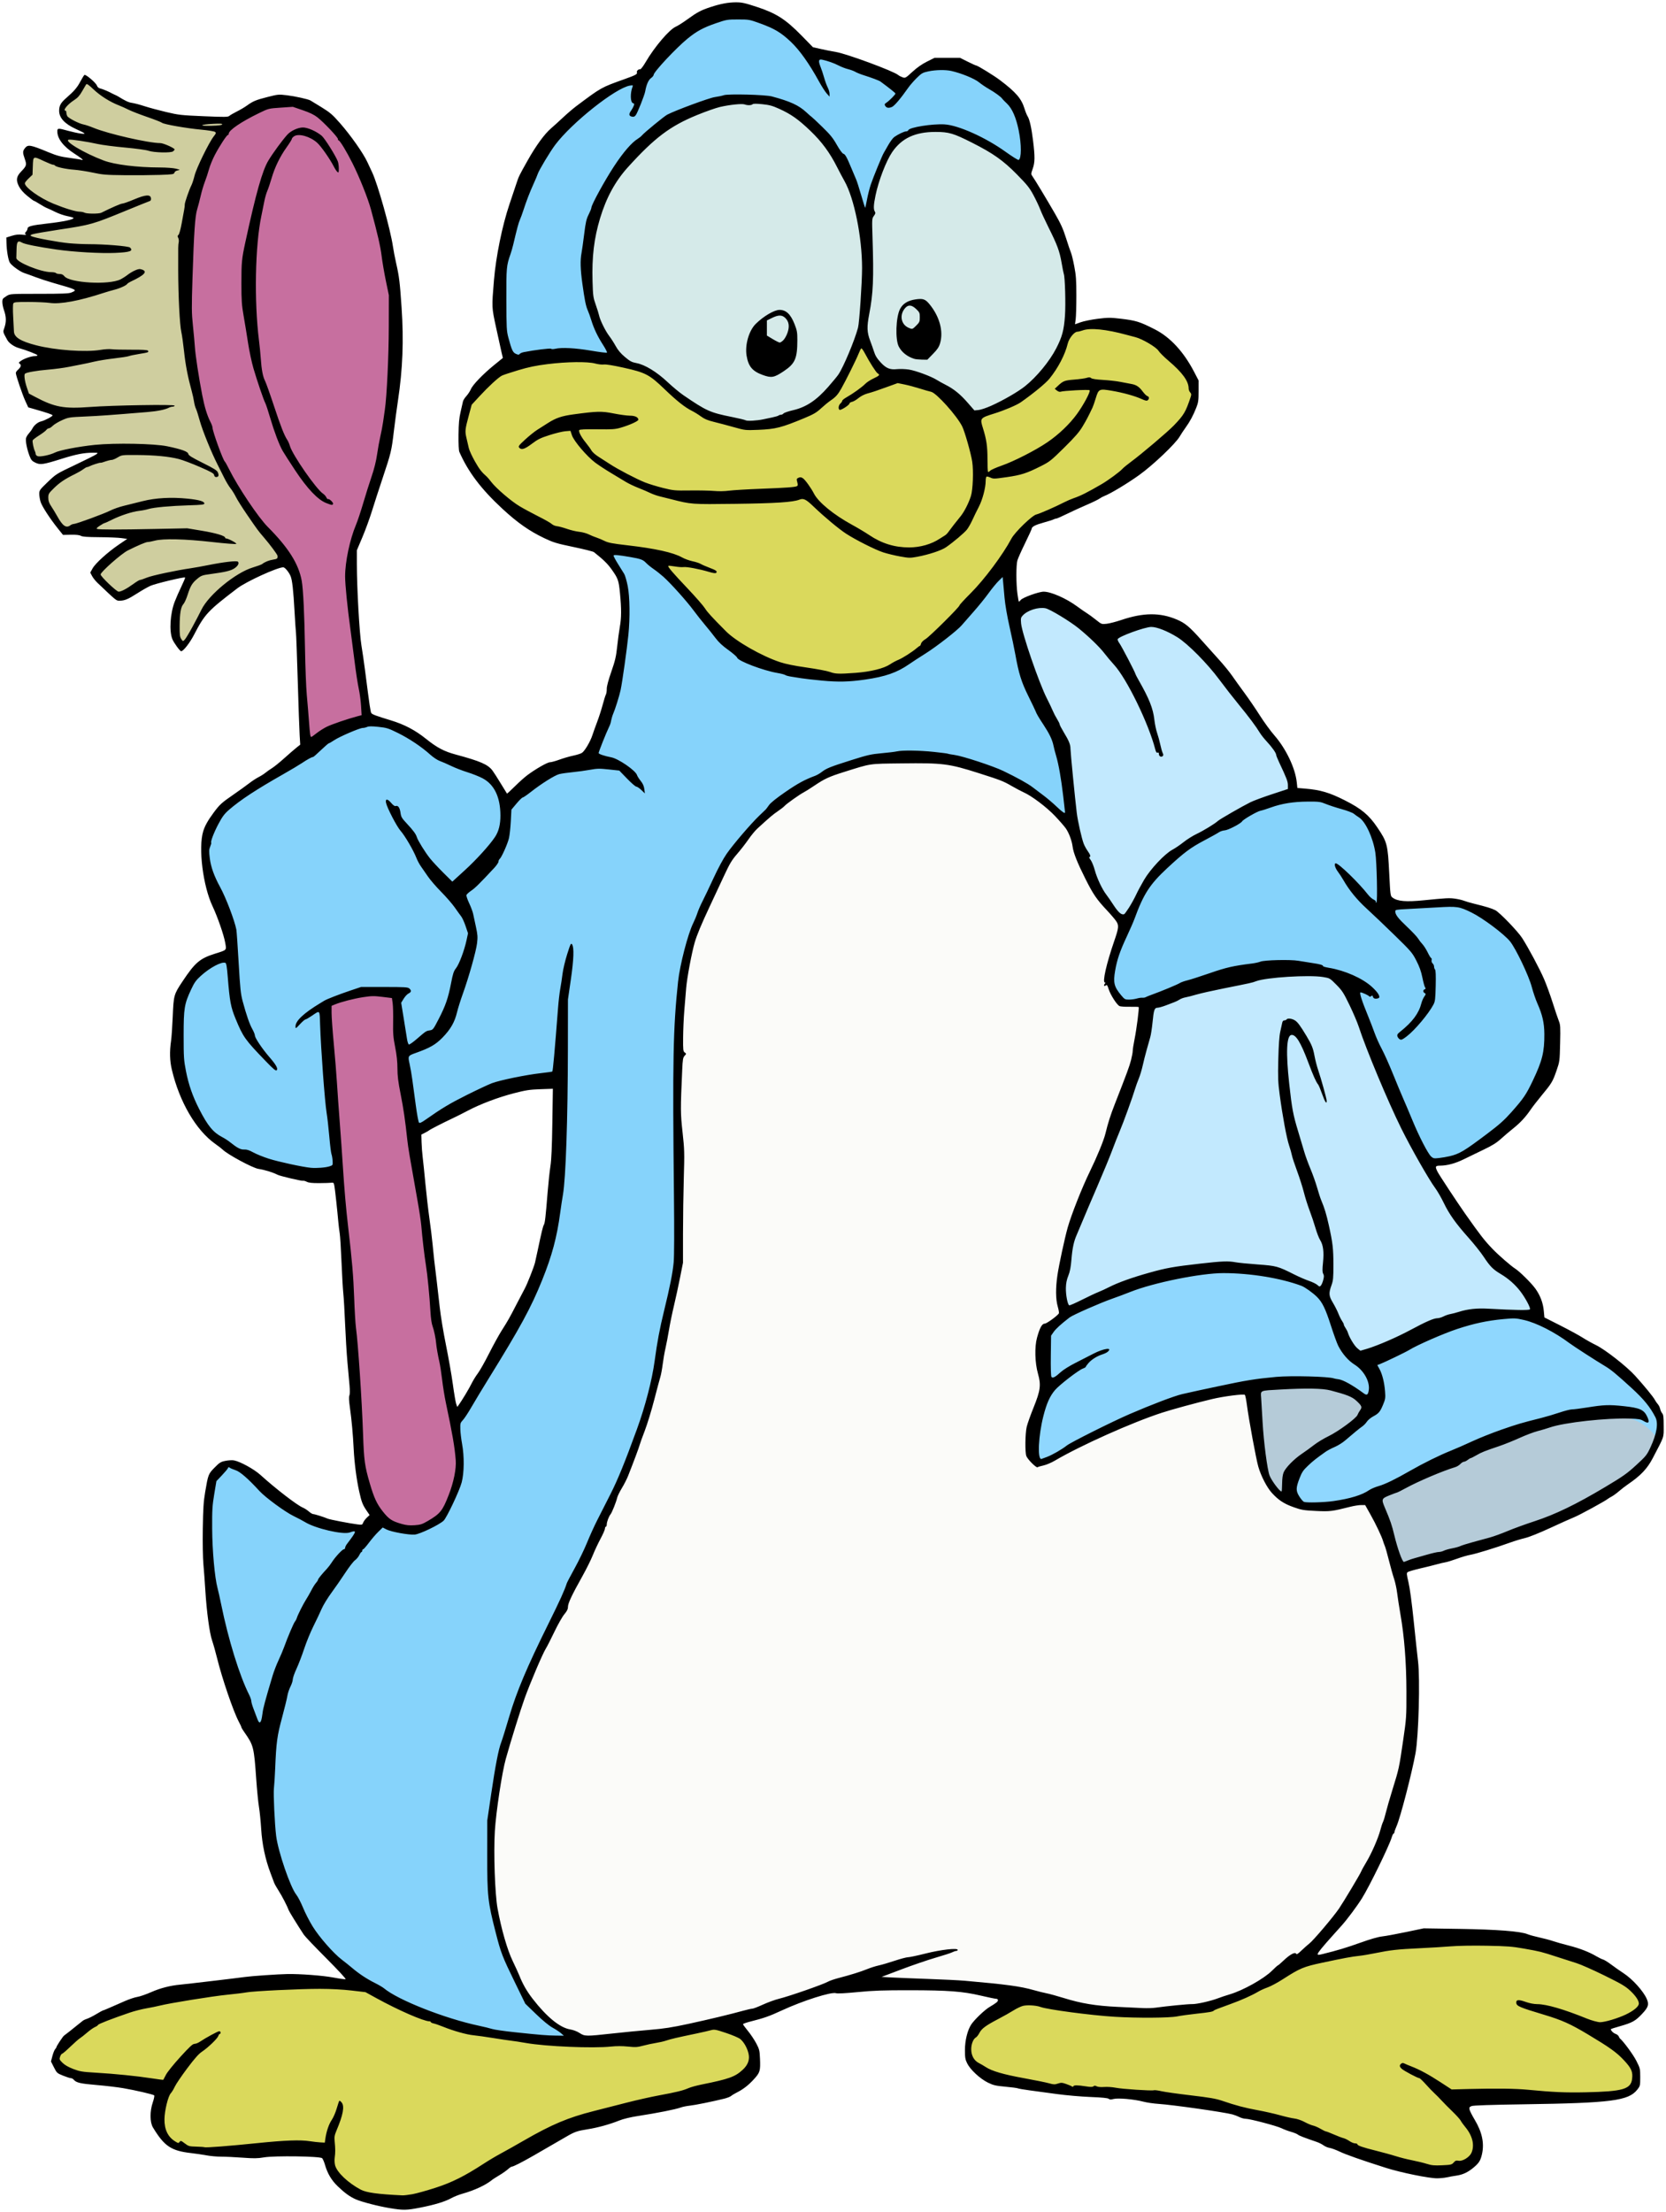 <?xml version="1.0" encoding="UTF-8" standalone="no"?>
<!-- Created with Inkscape (http://www.inkscape.org/) -->

<svg
   xmlns:dc="http://purl.org/dc/elements/1.1/"
   xmlns:cc="http://creativecommons.org/ns#"
   xmlns:rdf="http://www.w3.org/1999/02/22-rdf-syntax-ns#"
   xmlns:svg="http://www.w3.org/2000/svg"
   xmlns="http://www.w3.org/2000/svg"
   version="1.1"
   width="1846.624"
   height="2450.88"
   id="svg4195">
  <title
     id="title2992">Freedo Logo</title>
  <defs
     id="defs4199">
    <filter
       color-interpolation-filters="sRGB"
       id="filter3813">
      <feGaussianBlur
         id="feGaussianBlur3815"
         stdDeviation="1.072" />
    </filter>
  </defs>
  <path
     d="m 665.853,607.202 c 22.803,22.709 32.688,41.493 25.566,92.027 -1.996,39.001 -10.749,86.685 -40.601,144.128 -43.685,2.751 -65.721,22.108 -90.508,47.447 -14.439,-48.56 -53.564,-43.097 -75.063,-55.409 -33.353,-28.651 -55.169,-35.99 -77.92,-37.749 -27.882,6.735 -46.373,14.969 -67.163,33.411 -45.637,33.41 -57.728,39.097 -91.478,62.801 -14.207,14.414 -19.637,26.982 -21.516,51.729 9.058,70.32 26.554,47.105 30.227,113.036 -71.277,4.009 -67.997,110.633 -52.559,150.222 13.005,35.493 32.014,57.912 70.05,74.004 34.512,14.49 73.314,24.254 99.636,16.818 44.354,-11.441 45.276,-21.59 84.397,-45.625 42.645,-21.472 87.607,-58.752 162.373,-57.175 0.225,166.931 -1.325,201.799 -116.441,376.063 -44.952,71.742 -52.57,51.884 -96.198,123.781 -4.773,-1.241 -4.42,-5.16 -12.801,-3.948 -32.064,0.446 -56.78,-8.158 -89.536,-33.966 -30.514,-29.653 -52.409,-46.394 -62.171,-30.825 -12.412,1.731 -19.704,52.324 -10.878,130.018 10.428,69.044 39.217,171.597 63.084,171.202 -1.995,44.127 -2.83,92.428 8.68,133.149 13.752,45.206 42.091,98.21 100.687,137.645 96.507,60.573 215.949,69.42 308.815,56.553 139.322,-18.954 162.042,-49.05 233.308,-59.634 204.061,-1.335 155.795,19.939 268.918,30.201 67.628,6.418 140.939,9.513 226.122,-55.091 129.837,-116.116 160.577,-339.107 77.855,-512.184 -306.379,-517.446 -126.522,-333.864 62.879,-371.389 14.222,-1.926 32.28,1.897 73.973,-29.533 47.78,-44.565 70.816,-71.52 60.072,-127.632 -22.142,-85.21 -50.255,-112.271 -85.046,-125.845 -29.985,-13.254 -56.394,2.037 -98.195,-2.633 1.174,-70.915 -9.417,-92.456 -33.604,-105.695 -27.07,-15.801 -48.514,-18.173 -68.405,-15.509 -42.025,4.689 -61.502,27.603 -105.764,47.739 -43.941,27.826 -55.319,45.826 -79.223,93.23 -16.598,-12.822 -44.097,-46.886 -53.772,-89.882 -12.559,-44.277 -7.294,-79.223 -17.315,-110.146 -52.939,-94.421 -54.289,-141.53 -57.497,-198.808 -18.837,-144.374 152.879,-245.168 14.855,-435.44 33.796,-84.319 -94.071,-159.027 -132.74,-90.869 C 964.849,73.307 911.572,55.897 896.872,59.262 840.537,-17.707 761.46,2.855 711.243,87.303 681.37,85.12 603.39,143.672 589.431,188.538 561.375,245.259 539.99,321.293 565.319,403.734 c 75.887,76.123 80.965,129.177 100.533,203.469 z"
     id="body_color"
     style="fill:#86d3fb;fill-opacity:1;stroke:none" />
  <path
     d="m 1184.937,365.738 c -20.971,71.231 -73.392,87.419 -112.348,96.626 -18.517,-26.794 -49.366,-50.206 -84.931,-45.007 -27.235,-19.791 -24.585,-30.192 -32.489,-48.264 -21.651,65.437 -56.244,99.175 -119.125,101.789 -69.886,-5.101 -87.573,-39.769 -122.419,-62.442 -13.701,-2.81 -20.212,-8.042 -30.583,-9.699 -94.774,-16.232 -151.653,4.841 -169.201,63.86 -10.5,60.941 55.496,134.198 209.035,153.133 24.742,31.068 18.33,12.631 57.463,66.459 40.414,49.983 72.549,61.379 146.19,69.452 85.405,6.048 156.832,-78.997 214.558,-171.258 159.876,-60.928 200.119,-138.631 179.024,-166.014 -40.318,-52.373 -85.585,-65.96 -135.174,-48.635 z m -51.95,1844.492 c -75.538,35.748 -78.495,82.354 -16.57,95.281 88.38,19.877 127.912,5.866 256.996,32.798 107.788,24.214 108.488,50.406 217.069,69.135 88.885,-5.614 28.081,-64.635 26.384,-81.181 15.187,-5.579 77.904,0.106 143.199,-1.817 63.483,2.607 78.345,-27.767 10.056,-74.656 18.377,-12.676 42.603,-8.044 51.065,-30.619 -3.566,-28.562 -97.457,-68.988 -174.368,-73.029 -111.346,-2.681 -158.591,23.774 -210.229,30.201 -41.569,27.071 -125.653,85.201 -303.601,33.886 z m -729.926,-9.968 c -185.118,-19.246 -328.256,34.648 -342.112,78.922 9.749,34.863 91.494,20.055 121.845,37.41 -12.038,18.462 -12.116,58.46 16.995,62.052 47.235,14.466 83.334,-6.569 163.586,4.462 0.564,35.2 31.846,56.389 83.52,57.205 129.842,-19.483 88.638,-84.845 362.937,-129.163 31.184,-3.36 39.39,-56.814 -6.853,-70.457 -74.266,13.996 -240.48,53.879 -399.919,-40.43 z"
     id="body_color2"
     style="fill:#dad95c;fill-opacity:1;stroke:none" />
  <path
     d="m 1188.935,915.805 c -49.375,-52.928 -110.594,-75.275 -167.5,-78.022 -64.595,-0.825 -96.363,13.145 -141.621,39.578 -53.915,43.081 -69.845,61.207 -96.713,123.009 -26.227,49.948 -28.151,93.913 -31.306,167.848 -4.934,79.339 9.108,229.418 -6.584,266.235 -14.411,50.594 -16.266,118.642 -48.509,185.139 -48.757,120.097 -88.866,185.431 -116.7,252.024 -22.066,62.428 -35.358,107.909 -35.992,173.396 -1.024,31.904 -1.841,65.936 14.433,112.929 19.478,55.323 35.221,81.317 91.025,104.191 73.649,0.642 127.654,-16.455 183.918,-29.414 34.799,-10.716 78.265,-32.993 119.305,-35.342 159.927,-6.366 199.439,27.305 286.949,32.397 76.183,5.545 128.777,-5.257 202.501,-57.527 145.315,-124.861 151.201,-378.139 78.715,-512.691 -102.668,-205.219 -149.681,-343.393 -248.608,-548.434 -26.531,2.688 -28.42,3.757 -39.236,-13.753 -7.644,-16.604 0.251,-36.383 15.942,-74.486 -23.895,-14.131 -48.776,-61.684 -60.02,-107.077 z"
     id="body_color3"
     style="fill:#fbfbf9;fill-opacity:1;stroke:none" />
  <path
     d="m 440.352,1101.403 c -34.199,-6.887 -62.467,1.33 -80.843,12.163 6.078,104.528 14.943,166.375 14.97,185.762 9.758,74.417 8.665,108.051 12.946,146.419 4.015,72.938 10.079,120.953 9.457,165.537 4.747,38.208 11.869,60.569 23.704,70.452 14.829,15.776 63.851,24.49 79.931,-21.558 25.192,-36.224 -8.634,-114.394 -22.459,-247.177 -8.543,-74.355 -12.658,-109.028 -19.474,-158.637 -6.48,-37.865 -12.642,-68.856 -18.233,-152.96 z M 308.045,111.657 c -85.091,11.807 -109.108,132.093 -103.177,211.833 2.63,189.221 85.005,253.481 112.138,295.568 25.301,13.698 11.467,179.692 24.254,212.657 21.221,-22.772 47.525,-29.155 66.706,-33.209 -6.949,-70.278 -24.48,-128.478 -16.954,-189.739 C 434.192,499.547 443.981,428.514 436.71,324.773 421.704,180.286 365.462,103.726 308.045,111.657 z"
     id="color1"
     style="fill:#c76f9f;fill-opacity:1;stroke:none" />
  <path
     d="m 960.88,249.988 c -22.544,-96.068 -81.289,-145.135 -131.68,-140.548 -126.558,7.33 -175.688,116.819 -178.054,175.783 -5.016,51.715 13.721,83.57 36.114,115.529 18.123,5.383 30.886,5.65 47.616,24.085 43.222,46.124 120.62,69.407 178.229,17.009 11.297,-10.196 25.811,-26.081 42.501,-75.066 4.352,16.029 10.881,36.922 28.988,50.93 54.506,-6.002 78.969,34.413 89.784,45.134 57.752,-16.93 93.873,-39.353 110.391,-97.735 14.279,-67.906 -15.514,-129.279 -52.018,-175.372 -43.441,-35.436 -78.716,-54.849 -110.951,-45.585 -54.377,8.784 -57.606,95.045 -60.92,105.836 z"
     id="body_color4"
     style="fill:#d5eae9;fill-opacity:1;stroke:none" />
  <path
     d="m 260.397,132.757 c -35.305,-0.29 -52.448,4.131 -81.898,-3.168 -33.141,-9.647 -63.153,-18.598 -83.26,-41.267 -3.999,2.132 -4.123,13.798 -17.537,21.575 -5.36,4.757 -9.246,7.973 -8.687,12.331 -3.663,14.846 31.199,17.08 40.374,29.864 -8.945,5.738 -34.853,-3.811 -39.257,-1.456 -2.055,11.918 28.636,20.724 33.815,32.718 -43.812,1.928 -60.117,-16.779 -69.591,-14.586 -1.318,33.268 -11.44,20.081 -10.303,35.251 1.459,4.883 8.801,11.602 20.915,18.53 22.18,14.982 43.428,12.388 49.542,19.788 -33.817,14.614 -58.606,1.639 -64.407,22.618 -11.841,-1.504 -20.801,-4.959 -15.576,23.998 14.979,16.305 35.105,13.103 83.604,32.083 -16.263,19.316 -76.632,2.429 -88.419,12.169 -2.108,8.433 1.836,13.408 1.485,20.016 -0.35,6.608 -1.974,17.197 1.898,21.087 6.401,11.808 43.171,12.593 44.666,21.943 -14.123,8.968 -20.023,3.876 -33.48,13.578 -4.432,9.002 2.181,22.824 7.688,33.73 13.659,10.822 28.971,10.429 37.161,14.045 -18.289,18.305 -20.085,9.371 -31.956,23.461 -9.187,4.024 -2.275,25.704 2.893,28.06 9.228,3.054 34.542,-10.012 52.957,-11.378 13.382,-1.365 22.548,-0.426 27.667,2.453 -12.245,10.455 -65.846,25.98 -72.221,46.33 -1.509,6.592 10.403,33.277 23.485,40.801 19.793,1.483 42.769,3.602 92.919,5.021 -34.075,10.143 -55.74,36.112 -58.12,43.686 2.318,10.258 15.868,16.214 25.381,24.585 11.132,0.327 21.003,-15.08 39.076,-19.323 17.402,-2.565 23.88,-5.375 43.997,-6.7 -15.468,17.149 -34.431,71.785 -11.717,80.779 12.194,-12.737 16.777,-36.608 38.087,-54.352 35.739,-32.844 69.078,-33.051 75.362,-41.075 -4.092,-11.231 -11.351,-18.556 -21.157,-29.286 -9.806,-10.73 -22.159,-24.864 -36.439,-49.712 C 242.307,512.509 230.825,480.646 221.944,452.457 193.872,333.257 195.517,192.315 260.397,132.757 z"
     id="color2"
     style="fill:#cfce9f;fill-opacity:1;stroke:none" />
  <path
     d="m 1434.686,879.492 c -3.948,-28.9 -11.698,-42.91 -26.054,-61.226 -21.427,-26.094 -33.195,-48.008 -65.685,-87.059 -37.403,-48.403 -67.89,-55.748 -119.54,-26.396 -25.519,-15.541 -59.922,-64.462 -97.166,-26.137 -6.131,36.203 28.224,111.551 53.625,149.064 3.862,37.848 6.216,73.95 13.941,105.856 11.261,38.977 32.136,77.293 54.654,89.165 23.663,-52.004 37.475,-71.986 99.75,-105.447 29.041,-19.318 54.221,-29.487 86.475,-37.82 z m 39.83,199.704 c -67.136,-19.955 -142.257,9.885 -202.995,33.161 -6.244,79.013 -42.018,155.76 -69.089,216.167 -11.036,22.954 -18.021,43.198 -21.802,68.16 -7.281,26.462 -5.857,39.143 0.425,59.471 45.907,-21.797 89.007,-44.504 145.626,-48.721 49.619,-9.717 116.256,4.054 138.739,26.215 27.966,38.571 14.062,62.195 47.758,74.188 58.237,-28.379 128.707,-66.115 190.043,-47.786 -0.082,-25.843 -10.883,-35.725 -30.889,-51.467 -10.756,-1.992 -52.468,-50.093 -90.123,-118.627 -27.262,-48.551 -46.856,-98.634 -62.549,-138.634 -22.193,-57.499 -27.485,-69.914 -45.145,-72.127 z"
     id="color3"
     style="fill:#c2e9fe;fill-opacity:1;stroke:none" />
  <path
     d="m 1838.27,1594.797 c 12.159,-42.355 -96.326,-55.206 -309.602,60.048 -75.471,29.855 -100.149,14.744 -98.59,-9.323 1.559,-33.942 67.62,-50.919 90.925,-85.279 -34.965,-42.48 -116.117,-26.286 -131.508,-23.187 2.286,115.914 23.856,157.348 131.215,121.707 18.488,35.951 16.612,55.926 30.02,80.167 102.902,-26.373 268.288,-74.002 287.539,-144.133 z"
     id="color4"
     style="fill:#b5cbd8;fill-opacity:1;stroke:none" />
  <path
     d="m 1509.949,1508.253 c -30.763,-14.909 -19.849,-41.639 -43.877,-73.968 -12.617,-11.585 -79.805,-50.308 -195.32,-15.004 -28.082,6.742 -92.903,32.865 -110.329,53.918 -10.443,20.181 -0.112,43.584 -1.393,62.782 -13.028,33.257 -23.145,76.496 -8.374,83.62 12.589,3.196 21.7,-10.521 64.146,-30.082 52.161,-26.029 96.706,-44.444 175.027,-53.523 35.901,-3.74 60.791,-7.076 90.043,-0.451 23.579,6.625 37.991,17.537 35.043,25.275 -2.93,32.422 -104.17,50.196 -84.336,98.907 7.615,14.672 46.841,13.587 89.622,-0.872 63.865,-25.049 264.67,-145.71 317.527,-63.878 9.7,-22.902 -5.132,-46.474 -35.311,-70.76 -26.251,-24.722 -73.086,-51.903 -99.459,-62.821 -15.364,-9.744 -72.686,-5.513 -94.793,3.914 -51.783,16.409 -81.443,41.942 -98.218,42.942 z"
     id="color5"
     style="fill:#8fd7fe;fill-opacity:1;stroke:none" />
  <path
     d="m 432.031,2446.546 c -12.816,-2.103 -31.135,-6.851 -37.789,-9.795 -6.498,-2.874 -12.137,-6.954 -19.823,-14.341 -7.036,-6.763 -11.417,-14.144 -14.269,-24.044 -0.901,-3.129 -2.289,-6.339 -3.084,-7.133 -2.2,-2.2 -52.78,-2.912 -64.535,-0.909 -7.006,1.194 -11.136,1.253 -23.5,0.333 -8.25,-0.613 -18.888,-1.112 -23.64,-1.109 -4.752,0 -12.177,-0.658 -16.5,-1.469 -4.323,-0.812 -11.792,-1.916 -16.596,-2.454 -22.539,-2.522 -30.077,-7.537 -42.764,-28.45 -3.482,-5.739 -3.539,-18.048 -0.13,-27.96 1.294,-3.761 1.965,-7.189 1.491,-7.617 -1.225,-1.107 -20.797,-5.65 -34.361,-7.975 -6.325,-1.084 -19.731,-2.666 -29.791,-3.515 -17.988,-1.518 -22.297,-2.544 -25.155,-5.987 -0.715,-0.861 -2.076,-1.566 -3.025,-1.566 -0.949,0 -4.831,-1.251 -8.628,-2.78 -6.692,-2.696 -7.001,-2.977 -10.166,-9.25 l -3.264,-6.47 1.558,-5.971 c 0.857,-3.284 2.213,-6.694 3.014,-7.579 0.8,-0.884 1.455,-1.901 1.455,-2.26 0,-1.162 7.283,-12.168 8.559,-12.933 1.004,-0.603 7.245,-5.543 20.998,-16.623 0.581,-0.468 2.661,-1.381 4.621,-2.028 1.961,-0.647 6.523,-2.961 10.139,-5.141 3.616,-2.181 6.828,-3.965 7.14,-3.965 0.311,0 2.473,-0.836 4.805,-1.858 2.332,-1.022 5.589,-2.434 7.239,-3.138 1.65,-0.704 7.05,-3.073 12,-5.264 4.95,-2.191 11.322,-4.334 14.16,-4.763 2.838,-0.429 9.813,-2.841 15.5,-5.361 9.767,-4.328 21.03,-7.236 31.84,-8.221 7.391,-0.674 63.916,-7.362 71.834,-8.499 7.299,-1.049 36.682,-3.083 47.166,-3.267 14.13,-0.247 39.119,1.636 50.749,3.823 6.913,1.3 13.125,2.151 13.805,1.89 0.699,-0.268 -8.583,-10.309 -21.41,-23.157 -12.454,-12.476 -23.681,-24.259 -24.948,-26.183 -6.999,-10.635 -16.319,-25.738 -16.847,-27.297 -1.418,-4.192 -7.342,-15.653 -11.041,-21.361 -2.195,-3.388 -4.462,-7.438 -5.038,-9 -0.576,-1.563 -2.404,-6.441 -4.062,-10.841 -5.731,-15.206 -9.208,-31.666 -10.244,-48.5 -0.525,-8.525 -1.633,-19.55 -2.462,-24.5 -0.83,-4.95 -2.198,-18.893 -3.042,-30.985 -2.469,-35.382 -2.966,-37.346 -13.116,-51.767 -1.839,-2.614 -3.345,-5.121 -3.345,-5.572 0,-0.451 -1.303,-3.263 -2.895,-6.248 -5.994,-11.239 -18.576,-48.071 -24.06,-70.428 -1.619,-6.6 -4.068,-15.273 -5.442,-19.272 -2.925,-8.509 -6.101,-32.05 -7.588,-56.228 -0.558,-9.075 -1.507,-21.9 -2.11,-28.5 -0.628,-6.884 -0.913,-23.724 -0.667,-39.5 0.348,-22.36 0.841,-29.93 2.64,-40.5 3.312,-19.463 3.514,-19.985 10.451,-27.036 5.498,-5.589 6.808,-6.401 12.023,-7.46 3.219,-0.654 7.489,-0.881 9.49,-0.506 6.862,1.287 22.237,9.725 29.159,16.002 16.663,15.11 40.589,33.571 46.999,36.264 1.925,0.809 4.978,2.768 6.785,4.353 1.807,1.586 3.958,2.883 4.782,2.883 1.607,0 12.637,3.463 15.934,5.003 2.186,1.021 24.838,5.397 33.261,6.426 5.026,0.614 5.306,0.524 6.27,-2.011 0.555,-1.459 2.382,-3.936 4.06,-5.503 l 3.051,-2.85 -2.93,-4.283 c -4.844,-7.08 -5.956,-9.901 -8.615,-21.846 -2.985,-13.41 -5.359,-31.755 -6.125,-47.338 -0.77,-15.658 -2.283,-32.228 -4.147,-45.4 -1.1,-7.772 -1.293,-11.987 -0.62,-13.5 0.604,-1.357 0.671,-5.648 0.174,-11.2 -0.443,-4.95 -1.492,-16.65 -2.333,-26 -0.84,-9.35 -1.994,-28.25 -2.564,-42 -0.57,-13.75 -1.465,-29.05 -1.99,-34 -0.525,-4.95 -1.43,-20.7 -2.012,-35 -0.582,-14.3 -1.466,-28.475 -1.965,-31.5 -0.499,-3.025 -1.186,-8.65 -1.528,-12.5 -1.207,-13.591 -3.605,-35.577 -4.336,-39.762 -0.661,-3.781 -1.005,-4.198 -3.196,-3.869 -1.35,0.203 -7.405,0.396 -13.455,0.428 -8.036,0.043 -11.808,-0.356 -14,-1.482 -1.65,-0.847 -3.535,-1.349 -4.189,-1.115 -1.298,0.465 -25.348,-5.198 -28.108,-6.618 -5.333,-2.745 -14.091,-5.442 -21.284,-6.555 -6.489,-1.004 -34.395,-16.059 -39.71,-21.424 -0.94,-0.949 -4.634,-3.795 -8.209,-6.324 -21.279,-15.058 -39.637,-46.475 -48.08,-82.279 -2.31,-9.797 -2.582,-19.877 -0.858,-31.788 0.574,-3.966 1.416,-16.212 1.871,-27.212 0.962,-23.26 1.268,-24.355 10.782,-38.633 14.056,-21.093 19.203,-25.47 36.285,-30.852 13.252,-4.176 12.595,-3.452 11.064,-12.182 -1.486,-8.471 -8.525,-28.718 -14.022,-40.333 -10.645,-22.493 -15.913,-64.768 -10.344,-83 1.863,-6.098 5.123,-11.935 11.451,-20.5 6.738,-9.12 8.848,-11.053 21.851,-20.023 6.325,-4.363 14.177,-10.005 17.449,-12.539 3.272,-2.533 8.045,-5.669 10.607,-6.967 2.562,-1.298 5.96,-3.444 7.551,-4.768 1.591,-1.324 4.918,-3.671 7.393,-5.216 2.475,-1.545 8.55,-6.455 13.5,-10.912 4.95,-4.457 10.966,-9.672 13.37,-11.59 l 4.37,-3.487 -0.639,-10.5 c -0.352,-5.775 -1.3,-32.775 -2.107,-60 -0.807,-27.225 -1.695,-51.3 -1.971,-53.5 -0.277,-2.2 -0.976,-12.55 -1.555,-23 -1.34,-24.208 -2.578,-35.325 -4.424,-39.744 -1.848,-4.423 -6.282,-9.756 -8.11,-9.756 -6.558,0 -41.132,15.814 -50.932,23.296 -32.97,25.173 -36.036,28.467 -48.086,51.664 -4.645,8.942 -11.781,18.04 -14.149,18.04 -1.333,0 -8.065,-9.251 -9.769,-13.425 -3.633,-8.9 -2.403,-28.463 2.607,-41.456 1.616,-4.19 4.976,-11.833 7.468,-16.984 2.492,-5.151 4.323,-9.573 4.07,-9.827 -0.945,-0.945 -33.176,6.79 -38.553,9.252 -3.073,1.407 -9.638,5.163 -14.588,8.347 -9.963,6.408 -14.014,8.093 -19.456,8.093 -3.816,0 -3.078,0.595 -24.544,-19.785 -2.2,-2.089 -4.9,-5.493 -6,-7.565 l -2,-3.768 2.594,-4.691 c 3.128,-5.657 16.874,-18.08 29.406,-26.574 l 9,-6.1 -6.5,-0.894 c -3.575,-0.492 -14.6,-0.946 -24.5,-1.008 -13.278,-0.084 -18.636,-0.475 -20.423,-1.492 -1.626,-0.924 -5.279,-1.32 -11.099,-1.202 l -8.676,0.176 -5.457,-6.798 c -9.065,-11.293 -17.939,-24.958 -19.435,-29.927 -0.776,-2.579 -1.415,-6.53 -1.419,-8.78 -0.007,-3.861 0.519,-4.596 9.375,-13.091 9.291,-8.912 9.589,-9.097 30.495,-19 11.612,-5.5 22.13,-10.777 23.375,-11.728 2.222,-1.697 2.154,-1.728 -3.737,-1.73 -9.846,-0.004 -18.536,1.671 -34.181,6.587 -21.016,6.604 -24.217,7.083 -29.675,4.441 -3.739,-1.81 -4.695,-2.927 -6.47,-7.567 -2.825,-7.383 -4.628,-16.557 -3.857,-19.63 0.349,-1.391 1.771,-3.755 3.161,-5.254 1.389,-1.499 3.191,-4.012 4.004,-5.584 1.809,-3.498 5.96,-6.875 9.43,-7.672 4.175,-0.959 13.14,-5.706 12.785,-6.77 -0.3,-0.9 -5.748,-2.742 -21.06,-7.123 l -5.863,-1.677 -3.278,-7.146 c -3.297,-7.187 -10.496,-28.432 -10.496,-30.973 0,-0.75 0.942,-2.216 2.093,-3.257 3.542,-3.205 4.3,-5.409 2.351,-6.834 -1.569,-1.147 -1.469,-1.427 1.171,-3.3 3.632,-2.576 11.534,-5.283 15.42,-5.283 1.631,0 2.965,-0.407 2.965,-0.905 0,-0.897 -12.899,-5.907 -20.538,-7.977 -5.156,-1.398 -10.961,-5.401 -12.856,-8.866 -5.226,-9.555 -5.008,-8.624 -3.238,-13.818 2.166,-6.357 2.059,-11.881 -0.368,-18.933 -2.047,-5.95 -2.542,-11.18 -1.235,-13.053 0.404,-0.579 2.363,-2.042 4.353,-3.25 3.528,-2.142 4.42,-2.197 35.782,-2.197 25.285,0 32.88,-0.299 35.51,-1.398 7.073,-2.955 6.954,-3.019 -19.91,-10.689 -6.05,-1.727 -14.825,-4.597 -19.5,-6.378 -4.675,-1.78 -10.3,-3.808 -12.5,-4.505 C 22.388,301.114 13.247,294.579 10.97,291.103 9.188,288.383 7.383,277.924 7.172,269.104 l -0.142,-5.951 6,-1.86 c 4.318,-1.338 7.542,-1.69 11.5,-1.255 3.752,0.413 5.036,0.292 4.04,-0.378 -1.262,-0.85 -1.229,-1.239 0.25,-2.873 0.941,-1.039 1.71,-2.594 1.71,-3.454 0,-2.564 4.488,-3.72 22.144,-5.703 17.14,-1.926 28.856,-4.378 28.856,-6.039 0,-0.445 -2.991,-1.374 -6.648,-2.064 -3.656,-0.69 -9.619,-2.737 -13.25,-4.55 -3.631,-1.813 -7.85,-3.767 -9.375,-4.343 -1.525,-0.576 -5.246,-2.63 -8.269,-4.563 -3.023,-1.934 -5.85,-3.516 -6.282,-3.516 -0.432,0 -3.794,-2.481 -7.471,-5.514 -4.477,-3.693 -7.548,-7.217 -9.298,-10.67 -3.434,-6.776 -2.835,-10.756 2.443,-16.243 6.062,-6.302 6.398,-7.439 4.119,-13.923 -2.481,-7.059 -2.466,-8.747 0.104,-12.015 3.38,-4.297 5.902,-3.869 25.927,4.405 9.522,3.934 13.638,5.036 23.927,6.406 6.835,0.91 12.797,1.884 13.25,2.163 0.453,0.28 0.821,0.144 0.818,-0.301 -0.003,-0.445 -4.023,-3.397 -8.935,-6.561 -12.354,-7.958 -19.06,-16.654 -19.06,-24.716 0,-3.742 0.708,-3.78 12.054,-0.641 4.705,1.302 11.005,2.665 14,3.029 6.44,0.783 5.617,0.029 -5.554,-5.089 -12.396,-5.68 -18.489,-12.312 -18.496,-20.131 -0.005,-5.617 1.782,-8.88 7.669,-14.008 8.965,-7.808 12.289,-11.668 15.849,-18.405 1.951,-3.692 3.988,-6.985 4.527,-7.318 1.462,-0.904 12.659,8.614 13.818,11.745 0.663,1.792 1.962,2.915 3.819,3.302 2.569,0.536 9.619,3.521 13.314,5.637 0.825,0.472 2.175,1.113 3,1.425 0.825,0.311 2.175,0.981 3,1.488 8.652,5.319 11.912,6.836 15.871,7.39 2.546,0.356 8.679,1.972 13.629,3.59 4.95,1.619 15.75,4.539 24,6.49 14.035,3.319 16.719,3.62 41.727,4.68 23.864,1.012 26.917,0.966 28.5,-0.43 0.975,-0.86 4.698,-3.018 8.273,-4.797 3.575,-1.779 8.525,-4.696 11,-6.483 6.929,-5.002 9.946,-6.262 22.938,-9.573 11.699,-2.982 12.327,-3.037 21.68,-1.921 8.73,1.042 23.21,4.239 25.836,5.704 0.575,0.321 6.031,3.648 12.125,7.394 9.632,5.922 12.319,8.22 20.574,17.599 11.926,13.55 25.807,33.246 30.433,43.18 1.949,4.185 4.39,9.408 5.426,11.608 6.275,13.326 20.236,63.158 22.973,82 0.639,4.4 2.246,12.771 3.571,18.603 3.346,14.731 4.102,20.886 6.006,48.897 2.503,36.825 1.27,68.493 -4.029,103.5 -1.332,8.8 -3.382,24.1 -4.555,34 -2.554,21.555 -3.07,23.701 -12.499,51.929 -4.055,12.139 -9.392,28.596 -11.86,36.571 -2.469,7.975 -7.218,20.94 -10.554,28.811 l -6.066,14.311 0,15.492 c 0,25.843 2.857,76.684 5.051,89.887 1.097,6.6 2.863,18.75 3.924,27 5.32,41.366 6.146,46.941 7.125,48.121 1.248,1.504 5.232,2.974 21.4,7.899 15.274,4.653 27.122,10.882 39.33,20.68 12.008,9.637 19.846,13.771 32.67,17.233 27.391,7.395 35.689,10.998 40.784,17.712 1.4,1.845 5.536,8.294 9.19,14.331 3.654,6.036 6.776,11.108 6.938,11.269 0.162,0.162 4.073,-3.46 8.691,-8.048 4.619,-4.588 10.873,-10.18 13.898,-12.428 9.277,-6.892 22.188,-14.269 24.974,-14.269 1.454,0 6.241,-1.313 10.639,-2.918 4.398,-1.605 11.256,-3.593 15.241,-4.418 3.985,-0.825 8.323,-2.206 9.64,-3.068 3.075,-2.015 9.282,-12.518 11.579,-19.596 0.982,-3.025 3.402,-9.775 5.377,-15 1.975,-5.225 4.697,-13.674 6.048,-18.774 1.352,-5.101 2.938,-10.172 3.525,-11.269 0.587,-1.097 1.023,-3.898 0.968,-6.226 -0.064,-2.716 1.734,-9.507 5.018,-18.96 4.317,-12.426 5.339,-16.803 6.536,-28 0.78,-7.299 2.101,-17.097 2.935,-21.772 1.813,-10.161 1.85,-20.021 0.14,-37.5 -1.373,-14.037 -2.082,-16.058 -9.129,-26.014 -4.515,-6.379 -8.979,-10.752 -19.69,-19.289 -0.899,-0.716 -11.104,-3.279 -22.677,-5.694 -18.74,-3.911 -22.278,-4.979 -32.334,-9.761 -16.594,-7.89 -29.764,-17.124 -46.498,-32.602 -23.525,-21.759 -37.879,-40.728 -47.723,-63.068 -0.647,-1.467 -0.994,-8.947 -0.878,-18.907 0.149,-12.84 0.665,-18.487 2.334,-25.572 1.179,-5.001 2.341,-10.117 2.584,-11.369 0.243,-1.251 1.953,-3.951 3.801,-6 1.848,-2.049 4.081,-5.455 4.963,-7.57 2.045,-4.904 13.393,-16.678 25.792,-26.758 l 9.666,-7.859 -1.484,-6.269 c -0.816,-3.448 -3.517,-15.719 -6.002,-27.269 -4.955,-23.031 -4.913,-22.114 -2.39,-52.5 2.178,-26.224 9.108,-60.271 17.097,-84 2.685,-7.975 6.08,-18.1 7.545,-22.5 3.054,-9.175 2.769,-8.586 12.875,-26.565 8.946,-15.914 18.538,-29.07 25.606,-35.117 2.776,-2.375 8.803,-7.843 13.394,-12.151 4.591,-4.308 11.2,-9.967 14.687,-12.575 28.101,-21.019 27.427,-20.642 53.764,-30.054 12.251,-4.378 14.23,-5.473 13.471,-7.452 -0.579,-1.508 1.872,-3.776 3.644,-3.372 0.687,0.157 3.407,-3.418 6.044,-7.944 9.856,-16.915 26.265,-36.158 33.504,-39.292 2.248,-0.973 8.098,-4.687 13,-8.253 10.489,-7.631 14.974,-10.008 25.279,-13.394 11.31,-3.717 19.715,-5.295 28.308,-5.315 6.586,-0.015 9.912,0.72 23.463,5.186 21.352,7.037 31.713,13.7 49.363,31.751 l 12.5,12.783 9,2.05 c 4.95,1.127 12.375,2.596 16.5,3.263 11.837,1.914 64.235,21.296 69.065,25.548 0.861,0.758 2.992,1.875 4.737,2.483 3.08,1.074 3.397,0.899 10.935,-6.028 5.15,-4.733 10.594,-8.548 16.172,-11.335 l 8.408,-4.201 14.092,-0.008 14.092,-0.008 8.5,4.25 c 4.675,2.337 8.911,4.25 9.413,4.25 1.568,0 19.66,11.136 26.533,16.331 17.537,13.255 23.631,20.321 27.037,31.349 1.064,3.446 2.611,7.296 3.436,8.556 2.241,3.42 4.323,12.718 6.106,27.264 2.171,17.711 2.093,23.84 -0.393,30.885 -2.031,5.759 -2.036,5.941 -0.215,8.5 2.75,3.865 15.247,24.587 24.727,41.003 6.592,11.414 9.165,17.098 12.453,27.5 2.279,7.212 4.741,14.462 5.471,16.112 0.73,1.65 2.363,8.4 3.63,15 1.938,10.102 2.303,15.243 2.303,32.5 0,11.275 -0.335,23.031 -0.744,26.124 l -0.744,5.624 6.244,-2.245 c 3.434,-1.235 11.933,-2.963 18.886,-3.84 11.16,-1.407 14.038,-1.431 24.543,-0.2 17.999,2.11 21.716,3.248 38.693,11.849 17.096,8.662 32.027,24.792 43.664,47.17 l 4.958,9.535 0,11.819 c 0,10.317 -0.324,12.635 -2.547,18.241 -3.504,8.836 -7.03,15.407 -11.858,22.095 -2.252,3.12 -5.22,7.617 -6.595,9.994 -4.538,7.843 -29.331,31.438 -44.537,42.385 -12.967,9.335 -32.12,20.879 -38.844,23.412 -1.584,0.597 -4.124,1.971 -5.644,3.053 -1.52,1.082 -7.991,4.206 -14.38,6.941 -6.389,2.736 -16.208,7.239 -21.821,10.007 -5.612,2.768 -10.789,5.034 -11.503,5.034 -0.714,0 -2.08,0.425 -3.035,0.944 -0.955,0.519 -6.002,2.118 -11.216,3.553 -8.985,2.473 -13.02,4.582 -13.02,6.805 0,0.545 -3.326,7.788 -7.392,16.095 -4.066,8.307 -7.888,16.903 -8.494,19.103 -1.443,5.238 -1.422,25.74 0.037,36.5 0.634,4.675 1.341,8.718 1.57,8.985 0.229,0.267 1.174,-0.519 2.1,-1.747 2.05,-2.717 19.973,-9.213 25.461,-9.228 8.078,-0.021 24.924,7.386 37.018,16.279 3.96,2.912 8.838,6.294 10.838,7.515 2.001,1.221 6.501,4.51 10,7.308 6.361,5.087 6.363,5.087 12.038,4.446 3.122,-0.353 10.322,-2.21 16,-4.128 24.606,-8.312 43.107,-8.463 61.808,-0.505 9.101,3.873 14.065,8.028 27.12,22.7 5.717,6.426 14.553,16.259 19.634,21.853 5.081,5.594 11.606,13.6 14.5,17.791 2.894,4.191 9.087,12.807 13.762,19.147 4.675,6.339 12.296,17.501 16.935,24.805 4.639,7.303 11.839,17.172 16,21.93 12.848,14.692 23.103,36.062 24.837,51.755 l 0.728,6.594 8.288,0.687 c 17.253,1.43 27.18,4.353 44.428,13.082 18.214,9.217 26.563,16.163 35.738,29.731 11.144,16.48 11.724,18.708 13.362,51.331 1.225,24.397 1.289,24.863 3.658,26.649 5.464,4.121 14.898,4.932 34.526,2.967 24.989,-2.502 28.321,-2.679 34.5,-1.836 3.575,0.488 8.075,1.518 10,2.291 1.925,0.772 7.1,2.286 11.5,3.365 13.236,3.245 19.363,5.123 23.347,7.155 4.79,2.444 25.021,23.409 29.83,30.911 6.983,10.896 19.529,34.397 24.283,45.485 2.636,6.15 6.928,17.932 9.537,26.182 2.609,8.25 5.634,17.213 6.723,19.918 1.809,4.492 1.939,6.655 1.507,25 -0.47,19.951 -0.497,20.151 -4.103,30.538 -4.14,11.925 -5.305,13.857 -16.51,27.374 -4.481,5.406 -9.888,12.381 -12.015,15.5 -5.688,8.341 -11.534,14.634 -19.485,20.979 -3.887,3.101 -9.988,8.286 -13.559,11.522 -4.844,4.39 -9.673,7.396 -19.024,11.842 -6.892,3.277 -16.619,7.994 -21.616,10.483 -9.521,4.742 -18.674,7.251 -26.666,7.311 -5.496,0.041 -5.855,0.949 -2.767,7.002 1.793,3.514 22.381,34.737 30.429,46.146 17.068,24.197 21.307,29.648 30.512,39.235 6.529,6.8 20.283,18.751 25.076,21.787 4.956,3.14 18.21,16.301 22.427,22.269 5.394,7.634 8.376,15.62 9.219,24.69 l 0.655,7.045 17.6,8.899 c 9.68,4.894 20.75,10.918 24.6,13.386 3.85,2.468 10.6,6.237 15,8.376 10.175,4.945 34.061,23.65 43.401,33.986 10.329,11.431 20.065,23.324 21.79,26.619 0.837,1.598 2.351,3.797 3.365,4.885 1.014,1.089 2.141,3.381 2.505,5.094 0.364,1.713 1.399,3.951 2.3,4.973 1.326,1.504 1.639,4.173 1.639,14.005 0,13.575 1.067,10.426 -12.065,35.595 -6.153,11.794 -13.317,19.357 -27.508,29.041 -2.821,1.925 -7.338,5.403 -10.039,7.73 -2.7,2.326 -6.325,4.962 -8.055,5.856 -1.73,0.895 -3.638,2.053 -4.239,2.573 -2.574,2.228 -31.429,17.975 -36.998,20.191 -3.353,1.334 -15.321,6.698 -26.596,11.919 -12.094,5.6 -23.575,10.213 -28,11.248 -4.125,0.966 -11.55,3.214 -16.5,4.997 -15.743,5.668 -37.796,12.471 -44,13.572 -3.3,0.586 -10.05,2.552 -15,4.37 -4.95,1.818 -10.8,3.611 -13,3.985 -2.2,0.374 -6.25,1.325 -9,2.113 -2.75,0.788 -10.918,2.815 -18.15,4.506 -7.232,1.69 -13.817,3.606 -14.632,4.257 -1.299,1.037 -1.186,2.418 0.916,11.183 1.474,6.149 3.728,22.902 5.852,43.5 1.9,18.425 4.03,38.225 4.734,44 2.402,19.701 0.662,83.307 -2.79,102 -4.212,22.811 -16.782,71.217 -20.927,80.589 -1.377,3.113 -2.503,6.279 -2.503,7.036 0,0.757 -0.379,1.376 -0.842,1.376 -0.463,0 -1.415,1.912 -2.115,4.248 -2.841,9.481 -24.453,53.747 -32.835,67.252 -5.369,8.65 -16.24,23.253 -22.649,30.424 -1.683,1.883 -5.985,6.676 -9.56,10.65 -11.796,13.113 -17,19.506 -17,20.885 0,1.138 0.86,1.151 5.25,0.077 16.021,-3.918 27.002,-7.217 42.25,-12.695 10.828,-3.89 19.541,-6.389 24,-6.883 3.85,-0.427 15.775,-2.616 26.5,-4.865 l 19.5,-4.089 39.5,0.599 c 41.638,0.632 67.964,2.683 75.65,5.895 2.101,0.878 7.991,2.5 13.089,3.604 5.098,1.105 11.855,2.902 15.015,3.993 3.16,1.092 10.955,3.304 17.323,4.916 12.319,3.118 22.715,7.149 30.927,11.991 2.77,1.633 6.084,3.232 7.364,3.554 1.28,0.321 5.439,2.915 9.242,5.764 3.803,2.849 9.833,7.074 13.402,9.39 9.889,6.418 22.092,19.943 25.791,28.587 2.64,6.168 1.679,9.154 -5.334,16.589 -7.299,7.738 -10.745,9.649 -24.469,13.573 -5.225,1.494 -9.649,2.863 -9.831,3.043 -0.956,0.944 2.186,4.426 4.823,5.346 1.669,0.582 3.333,1.867 3.698,2.855 0.365,0.989 0.946,2.022 1.292,2.297 3.759,2.994 14.713,17.866 18.148,24.64 4.263,8.406 4.37,8.851 4.37,18.275 0,9.456 -0.071,9.749 -3.364,13.91 -9.681,12.232 -28.777,14.692 -125.136,16.12 -37.256,0.552 -56.444,1.196 -58.371,1.96 -2.43,0.963 -2.786,1.556 -2.316,3.866 0.305,1.501 2.843,6.527 5.639,11.17 8.287,13.757 10.923,26.235 8.113,38.411 -1.583,6.86 -3.251,9.569 -8.783,14.268 -6.619,5.621 -12.229,8.304 -19.58,9.363 -3.412,0.492 -8.228,1.352 -10.703,1.912 -2.475,0.56 -7.253,1.038 -10.617,1.062 -8.91,0.063 -40.147,-6.303 -56.632,-11.542 -27.424,-8.716 -44.31,-14.645 -51.48,-18.075 -3.976,-1.902 -8.926,-3.728 -11,-4.058 -2.075,-0.33 -5.122,-1.607 -6.772,-2.838 -1.65,-1.231 -5.025,-2.932 -7.5,-3.779 -14.364,-4.919 -19.662,-6.978 -21,-8.16 -0.825,-0.729 -4.2,-2.098 -7.5,-3.043 -3.3,-0.945 -8.025,-2.721 -10.5,-3.947 -5.294,-2.623 -35.218,-10.515 -39.869,-10.515 -1.766,0 -4.882,-0.853 -6.926,-1.896 -2.044,-1.043 -5.513,-2.37 -7.71,-2.95 -9.858,-2.603 -66.35,-10.636 -81.994,-11.66 -5.5,-0.36 -13.15,-1.492 -17,-2.516 -9.962,-2.649 -28.002,-4.248 -32.818,-2.909 -2.909,0.809 -4.184,0.758 -5.353,-0.212 -1.044,-0.866 -7.504,-1.508 -20.182,-2.005 -10.256,-0.402 -26.972,-1.86 -37.147,-3.241 -10.175,-1.381 -23.875,-3.236 -30.444,-4.122 -6.569,-0.886 -12.4,-1.893 -12.956,-2.237 -0.557,-0.344 -6.692,-1.151 -13.635,-1.792 -11.005,-1.017 -13.509,-1.602 -19.535,-4.564 -8.644,-4.248 -19.409,-14.207 -22.875,-21.163 -2.22,-4.455 -2.555,-6.418 -2.555,-14.976 0,-10.487 2.825,-21.953 6.947,-28.197 3.562,-5.395 15.018,-16.35 20.316,-19.428 2.88,-1.673 6.314,-3.901 7.63,-4.951 2.539,-2.024 2.157,-4.183 -0.741,-4.183 -0.951,0 -8.335,-1.542 -16.409,-3.426 -20.4,-4.761 -35.965,-5.946 -78.745,-5.994 -29.798,-0.033 -40.448,0.345 -58,2.058 -13.37,1.305 -22.374,1.77 -23.81,1.232 -4.973,-1.864 -36.654,8.2 -60.386,19.184 -13.626,6.306 -19.456,8.368 -34.054,12.046 -4.812,1.212 -8.75,2.598 -8.75,3.079 0,0.481 2.448,3.843 5.44,7.471 2.992,3.628 7.136,9.803 9.208,13.723 3.458,6.542 3.801,7.927 4.175,16.856 0.58,13.833 0.084,15.493 -6.908,23.123 -6.146,6.708 -11.771,11.029 -19.247,14.787 -2.292,1.152 -4.94,2.773 -5.883,3.602 -0.943,0.829 -4.318,2.155 -7.5,2.947 -12.637,3.146 -32.125,7.105 -38.18,7.757 -3.517,0.379 -8.017,1.287 -10,2.018 -5.762,2.124 -25.815,6.112 -47.774,9.502 -8.143,1.257 -15.967,3.153 -20.5,4.968 -10.746,4.302 -23.976,7.943 -35.331,9.724 -11.241,1.763 -14.227,2.811 -23.5,8.246 -7.705,4.516 -22.619,13.133 -36.5,21.089 -12.441,7.13 -22.06,12.011 -23.674,12.011 -0.677,0 -2.602,1.263 -4.279,2.808 -1.676,1.544 -5.973,4.562 -9.548,6.706 -3.575,2.144 -6.95,4.272 -7.5,4.729 -7.365,6.113 -19.72,11.918 -33.792,15.877 -3.736,1.051 -9.136,3.215 -12,4.808 -6.93,3.855 -18.517,7.378 -34.551,10.505 -15.196,2.963 -18.658,3.02 -33.657,0.559 z m 25,-15.413 c 4.4,-0.781 15.875,-3.966 25.5,-7.079 18.489,-5.979 32.454,-12.959 54,-26.991 5.225,-3.403 13.55,-8.35 18.5,-10.994 4.95,-2.644 16.425,-9.095 25.5,-14.336 30.791,-17.783 49.205,-25.554 77.5,-32.708 9.35,-2.364 25.882,-6.584 36.738,-9.379 10.856,-2.795 27.056,-6.428 36,-8.075 18.893,-3.478 26.447,-5.342 32.493,-8.017 2.396,-1.06 8.949,-2.851 14.563,-3.981 30.13,-6.063 36.933,-8.501 45.341,-16.251 5.97,-5.503 8.051,-11.288 6.491,-18.046 -1.447,-6.269 -5.057,-12.647 -9.07,-16.023 -1.664,-1.4 -8.621,-4.389 -15.726,-6.757 -11.669,-3.889 -13.083,-4.15 -16.786,-3.102 -2.224,0.629 -9.219,2.232 -15.544,3.561 -15.9,3.342 -15.666,3.291 -23.5,5.064 -3.85,0.871 -8.8,2.222 -11,3.001 -2.2,0.779 -7.15,1.911 -11,2.516 -3.85,0.604 -10.257,1.978 -14.238,3.052 -6.326,1.706 -8.437,1.828 -16.747,0.967 -6.208,-0.644 -12.72,-0.648 -18.762,-0.011 -20.117,2.119 -71.979,-0.057 -94.253,-3.955 -6.05,-1.059 -13.475,-2.202 -16.5,-2.54 -3.025,-0.338 -12.025,-1.676 -20,-2.972 -7.975,-1.296 -17.65,-2.658 -21.5,-3.027 -7.831,-0.75 -22.081,-4.733 -33.708,-9.422 -4.239,-1.71 -9.077,-3.382 -10.75,-3.717 -1.673,-0.335 -3.042,-1.002 -3.042,-1.483 0,-0.481 -0.721,-0.875 -1.603,-0.875 -6.273,0 -34.54,-12.338 -58.666,-25.607 l -12.183,-6.7 -15.524,-1.813 c -9.779,-1.142 -22.741,-1.823 -35.024,-1.839 -22.234,-0.03 -74.014,2.474 -81.5,3.941 -2.75,0.539 -12.2,1.691 -21,2.559 -16.149,1.594 -64.093,9.321 -74.783,12.053 -3.181,0.813 -9.931,2.187 -15,3.053 -5.069,0.867 -13.492,3.034 -18.717,4.816 -19.258,6.568 -34.48,12.476 -34.827,13.517 -0.196,0.588 -1.778,1.682 -3.515,2.431 -1.737,0.749 -5.627,3.497 -8.644,6.106 -3.017,2.609 -6.617,5.445 -8,6.302 -1.383,0.857 -6.172,5.073 -10.643,9.369 -4.47,4.296 -8.589,7.811 -9.152,7.811 -0.563,0 -1.515,1.407 -2.114,3.126 -1.015,2.911 -0.833,3.381 2.652,6.844 2.474,2.458 6.5,4.777 11.878,6.843 7.307,2.806 9.857,3.226 25,4.119 21.375,1.261 45.231,3.661 61.716,6.209 7.069,1.093 12.977,1.845 13.13,1.673 0.152,-0.173 1.448,-2.644 2.878,-5.493 1.465,-2.916 8.398,-11.543 15.87,-19.746 10.36,-11.373 13.821,-14.568 15.787,-14.571 1.385,0 4.085,-1.062 6,-2.356 6.386,-4.313 19.893,-11.648 21.447,-11.648 0.844,0 1.535,0.675 1.535,1.5 0,0.825 -0.42,1.5 -0.933,1.5 -0.513,0 -1.248,1.012 -1.634,2.25 -0.885,2.838 -11.326,12.888 -18.012,17.337 -3.699,2.462 -8.169,7.5 -16.459,18.551 -6.259,8.344 -12.442,17.464 -13.738,20.267 -1.296,2.803 -3.281,6.081 -4.409,7.286 -3.023,3.227 -6.943,19.253 -7.046,28.81 -0.124,11.443 3.813,19.607 11.85,24.573 3.436,2.123 3.74,2.156 4.929,0.531 1.17,-1.601 1.605,-1.474 5.706,1.656 4.142,3.162 4.993,3.402 12.734,3.592 4.562,0.112 8.618,0.404 9.014,0.648 1.147,0.709 27.093,-1.294 58.655,-4.529 30.943,-3.171 47.751,-3.779 58.345,-2.109 3.575,0.564 8.747,1.147 11.492,1.297 l 4.992,0.272 0.663,-4.635 c 1.142,-7.982 3.9,-16.007 7.102,-20.66 1.696,-2.465 4.127,-8.073 5.403,-12.462 1.276,-4.39 2.59,-8.25 2.92,-8.578 0.33,-0.328 1.506,0.523 2.615,1.891 3.348,4.129 1.592,13.692 -5.668,30.871 -2.299,5.441 -2.6,7.244 -2.081,12.5 0.792,8.025 0.797,12.139 0.023,17.714 -0.349,2.514 -0.155,6.34 0.432,8.5 2.134,7.857 14.226,19.351 28.279,26.88 6.288,3.369 18.891,5.111 46.327,6.404 1.65,0.078 6.6,-0.497 11,-1.278 z m 1154.242,-35.111 c 1.838,-2.099 2.83,-2.453 5.5,-1.962 4.425,0.813 12.281,-4.12 14.315,-8.987 3.564,-8.529 1.012,-18.86 -7.039,-28.497 -2.002,-2.396 -4.247,-5.531 -4.99,-6.967 -0.742,-1.435 -4.877,-6.014 -9.189,-10.176 -4.312,-4.161 -9.639,-9.549 -11.839,-11.974 -2.2,-2.424 -5.8,-6.069 -8,-8.098 -2.2,-2.029 -6.638,-6.641 -9.862,-10.249 -3.224,-3.607 -6.358,-6.559 -6.964,-6.559 -1.758,0 -16.949,-8.061 -19.424,-10.307 -2.638,-2.394 -2.834,-3.964 -0.716,-5.722 1.168,-0.969 2.063,-1.005 3.75,-0.15 1.219,0.618 4.57,2.026 7.447,3.129 9.159,3.511 19.412,9.048 32.248,17.415 l 12.48,8.134 19.52,-0.5 c 29.768,-0.762 51.229,-0.484 65.02,0.844 28.152,2.71 41.658,3.296 64.5,2.798 40.514,-0.883 49.458,-3.43 50.983,-14.517 1.108,-8.055 -0.635,-12.055 -9.256,-21.243 -7.986,-8.512 -15.484,-13.878 -39.463,-28.243 -19.728,-11.818 -28.947,-15.947 -49.147,-22.011 -26.264,-7.884 -30.041,-9.472 -30.425,-12.792 -0.45,-3.886 2.15,-4.226 10.312,-1.346 4.316,1.523 9.232,2.476 12.832,2.489 10.268,0.037 29.546,5.646 55.164,16.05 4.987,2.025 12.087,3.971 14.488,3.971 5.38,0 19.798,-4.302 28.644,-8.547 8.874,-4.258 14.369,-8.896 14.369,-12.128 0,-3.332 -3.521,-8.582 -9.516,-14.19 -5.333,-4.989 -9.737,-7.588 -28.643,-16.902 -12.288,-6.054 -26.166,-12.201 -30.841,-13.659 -4.675,-1.459 -14.575,-4.636 -22,-7.061 -17.078,-5.577 -18.45,-5.92 -36.532,-9.121 -12.829,-2.271 -18.684,-2.718 -40.968,-3.129 -15.154,-0.279 -31.632,-0.011 -39.5,0.644 -7.425,0.618 -23.175,1.575 -35,2.128 -24.276,1.135 -32.56,2.052 -49,5.423 -6.325,1.297 -14.425,2.659 -18,3.025 -7.981,0.819 -17.061,2.504 -41,7.611 -20.647,4.405 -24.519,6.023 -43.307,18.104 -6.119,3.934 -13.84,8.089 -17.159,9.233 -3.319,1.144 -8.063,3.294 -10.543,4.778 -6.795,4.068 -18.529,9.304 -30.639,13.673 -14.442,5.21 -17.757,6.509 -18.352,7.192 -1.115,1.278 -4.63,1.923 -18.733,3.435 -8.122,0.871 -18.011,2.238 -21.975,3.038 -8.608,1.736 -44.054,1.962 -69.292,0.442 -25.916,-1.561 -74.721,-8.03 -82.289,-10.908 -4.676,-1.778 -14.941,-2.371 -19.539,-1.13 -2.38,0.643 -7.105,2.927 -10.5,5.075 -3.394,2.148 -10.96,6.41 -16.813,9.47 -13.816,7.224 -18.351,10.588 -20.835,15.457 -1.117,2.189 -2.87,4.429 -3.897,4.979 -2.84,1.52 -5.127,7.291 -5.127,12.938 0,6.973 3.08,12.62 8.351,15.309 2.257,1.152 5.707,3.154 7.665,4.45 6.8,4.5 19.57,8.238 42.134,12.334 12.293,2.231 24.939,4.799 28.104,5.706 4.971,1.425 6.303,1.468 9.804,0.312 3.569,-1.178 4.67,-1.12 9.247,0.489 2.858,1.004 5.714,2.228 6.348,2.72 0.701,0.544 1.291,0.477 1.507,-0.169 0.465,-1.395 4.678,-1.391 13.63,0.014 5.511,0.865 7.63,0.861 8.686,-0.015 1.06,-0.879 1.928,-0.875 3.6,0.021 1.331,0.713 4.622,0.992 8.314,0.707 3.361,-0.26 9.035,0.117 12.61,0.838 7.29,1.47 40.245,3.641 42.448,2.796 0.782,-0.3 4.489,0.163 8.237,1.029 3.748,0.866 18.515,2.95 32.815,4.632 20.549,2.417 27.782,3.668 34.5,5.968 15.238,5.218 25.261,7.877 39.5,10.478 7.7,1.407 18.808,3.915 24.684,5.574 5.877,1.659 13.076,3.296 16,3.64 3.099,0.364 7.818,1.976 11.316,3.866 3.3,1.783 7.528,3.559 9.395,3.948 1.867,0.388 5.599,2.006 8.294,3.595 2.695,1.589 5.369,2.889 5.943,2.889 0.574,0 4.492,1.506 8.706,3.348 4.214,1.841 9.012,3.67 10.662,4.063 1.65,0.394 4.68,1.868 6.734,3.277 2.054,1.409 4.866,2.562 6.25,2.562 1.384,0 2.516,0.417 2.516,0.926 0,1.494 5.739,3.483 21.092,7.311 7.924,1.976 17.783,4.689 21.908,6.03 4.125,1.341 12,3.327 17.5,4.412 5.5,1.085 12.925,2.893 16.5,4.016 5.393,1.695 8.288,1.961 17,1.562 9.719,-0.445 10.667,-0.671 12.742,-3.041 z M 621.895,2252.776 c -1.725,-1.496 -5.989,-4.296 -9.477,-6.221 -3.951,-2.181 -10.833,-7.835 -18.257,-15 l -11.916,-11.5 -11.218,-23 c -14.32,-29.36 -15.756,-33.077 -21.626,-56 -8.714,-34.024 -9.375,-40.045 -9.333,-85 l 0.036,-39 4.276,-29 c 4.693,-31.828 8.251,-50.14 11.192,-57.602 1.053,-2.672 5.044,-15.471 8.868,-28.442 8.198,-27.803 19.575,-54.763 43.433,-102.918 12.847,-25.93 17.952,-37.177 20.353,-44.839 0.31,-0.991 4.29,-8.564 8.844,-16.829 4.554,-8.266 10.683,-20.954 13.62,-28.197 2.937,-7.243 7.973,-18.345 11.19,-24.671 3.217,-6.326 9.843,-19.377 14.723,-29.002 8.207,-16.184 15.984,-35.251 29.368,-72 9.171,-25.179 16.74,-54.266 19.596,-75.294 2.981,-21.956 5.541,-35.589 10.458,-55.706 6.54,-26.755 9.574,-42.074 10.694,-54 0.616,-6.552 0.729,-34.374 0.302,-74 -1.62,-150.292 -0.949,-185.21 4.556,-236.855 1.971,-18.495 10.881,-52.935 16.759,-64.78 1.601,-3.225 3.709,-8.339 4.685,-11.364 0.976,-3.025 3.518,-8.875 5.648,-13 2.13,-4.125 7.607,-15.6 12.17,-25.5 4.976,-10.794 10.798,-21.603 14.544,-27 7.292,-10.508 26.776,-33.278 36.134,-42.23 3.582,-3.427 6.861,-6.577 7.287,-7 0.426,-0.423 2.038,-2.574 3.582,-4.78 1.826,-2.607 8.202,-7.719 18.226,-14.613 13.743,-9.451 21.413,-13.616 32.918,-17.873 1.925,-0.712 5.199,-2.61 7.275,-4.217 5.27,-4.079 9.365,-5.72 32.725,-13.115 18.08,-5.723 22.035,-6.625 33.5,-7.641 7.15,-0.633 14.8,-1.563 17,-2.067 6.108,-1.398 24.91,-1.138 41.182,0.571 8.044,0.845 14.954,1.739 15.356,1.988 0.402,0.249 3.821,0.883 7.596,1.41 9.115,1.272 42.561,12.259 53.865,17.695 14.872,7.152 27.301,14.025 32.29,17.856 2.59,1.989 8.085,6.139 12.21,9.223 4.125,3.084 10.714,8.686 14.643,12.45 6.115,5.858 9.357,8.085 9.357,6.429 0,-0.227 -0.905,-8.215 -2.011,-17.75 -2.258,-19.461 -5.12,-35.731 -7.927,-45.067 -1.037,-3.448 -2.373,-8.642 -2.968,-11.541 -1.277,-6.222 -4.595,-13.103 -10.959,-22.728 -5.398,-8.164 -7.771,-12.221 -8.774,-15 -0.397,-1.1 -4.01,-8.647 -8.03,-16.771 -7.713,-15.591 -10.64,-24.945 -14.447,-46.17 -1.091,-6.082 -3.983,-19.9 -6.426,-30.706 -2.621,-11.591 -4.885,-24.713 -5.522,-32 -0.594,-6.794 -1.312,-14.77 -1.596,-17.725 l -0.515,-5.373 -4.48,4.373 c -2.464,2.405 -7.569,8.648 -11.345,13.873 -3.776,5.225 -11.284,14.462 -16.683,20.526 -5.399,6.065 -11.167,12.651 -12.817,14.637 -4.584,5.517 -28.073,23.81 -40.716,31.709 -6.206,3.877 -14.209,9.087 -17.784,11.576 -13.119,9.135 -26.208,13.704 -48.5,16.931 -17.775,2.572 -29.844,2.86 -48,1.144 -9.35,-0.884 -19.7,-2.062 -23,-2.618 -3.3,-0.556 -8.333,-1.358 -11.185,-1.782 -2.852,-0.424 -5.777,-1.229 -6.5,-1.788 -0.723,-0.559 -4.69,-1.587 -8.815,-2.284 -15.449,-2.61 -43.268,-13.17 -44.442,-16.87 -0.355,-1.12 -4.789,-4.995 -9.852,-8.611 -6.417,-4.583 -10.72,-8.605 -14.206,-13.274 -2.75,-3.684 -7.883,-10.096 -11.406,-14.247 -3.523,-4.152 -9.407,-11.599 -13.074,-16.549 -7.493,-10.113 -24.884,-29.494 -33.097,-36.882 -2.983,-2.683 -7.898,-6.573 -10.923,-8.643 -3.025,-2.071 -6.812,-5.152 -8.415,-6.847 -3.364,-3.557 -5.889,-4.491 -17.585,-6.506 -12.6,-2.171 -17.853,-2.669 -18.422,-1.749 -0.28,0.453 1.838,4.549 4.706,9.103 2.868,4.554 6.057,9.685 7.086,11.402 1.029,1.717 2.788,7.847 3.909,13.622 2.304,11.868 2.604,34.858 0.702,53.848 -1.557,15.547 -6.754,52.481 -8.585,61.005 -1.435,6.684 -6.133,21.679 -8.349,26.647 -0.85,1.907 -1.959,5.923 -2.703,9.789 -0.189,0.984 -1.177,3.459 -2.195,5.5 -2.655,5.324 -11.15,26.67 -11.15,28.019 0,1.084 6.5,3.28 14,4.73 8.047,1.556 26.989,14.609 28.54,19.666 0.387,1.263 2.228,4.176 4.091,6.475 2.378,2.934 3.572,5.616 4.008,9 l 0.62,4.82 -3.922,-3.75 c -2.157,-2.062 -4.667,-3.75 -5.578,-3.75 -0.911,0 -5.527,-3.999 -10.258,-8.886 l -8.602,-8.886 -11.7,-1.261 c -10.228,-1.102 -12.832,-1.054 -20.7,0.386 -4.95,0.906 -13.644,2.098 -19.321,2.65 -5.676,0.552 -12.328,1.509 -14.782,2.127 -4.982,1.254 -19.892,10.607 -31.589,19.815 -4.231,3.33 -8.281,6.09 -9,6.133 -0.719,0.043 -3.821,3.082 -6.892,6.754 l -5.584,6.676 -0.679,12.996 c -0.373,7.148 -1.31,15.595 -2.082,18.772 -1.555,6.402 -8.149,21.128 -10.235,22.86 -0.735,0.61 -1.336,1.959 -1.336,2.998 0,1.039 -2.198,4.246 -4.885,7.128 -16.133,17.301 -20.933,22.048 -25.256,24.975 -2.652,1.795 -5.064,3.985 -5.361,4.867 -0.297,0.881 1.039,4.931 2.969,9 1.929,4.069 3.931,9.422 4.447,11.897 0.516,2.475 1.916,9 3.111,14.5 1.86,8.562 2.036,11.15 1.224,18 -1.068,9.011 -9.162,37.745 -15.872,56.345 -2.449,6.79 -5.297,15.879 -6.329,20.197 -2.606,10.909 -7.162,18.862 -15.996,27.917 -7.767,7.961 -14.018,11.547 -30.053,17.238 -8.32,2.953 -8.505,3.286 -6.563,11.826 0.906,3.983 2.293,12.019 3.083,17.859 0.79,5.84 2.525,18.649 3.856,28.466 1.331,9.816 2.914,18.341 3.517,18.945 0.796,0.796 2.814,-0.112 7.352,-3.308 17.704,-12.466 27.039,-18.053 45.784,-27.402 11.291,-5.631 23.692,-11.447 27.559,-12.925 8.763,-3.348 37.858,-9.335 54.274,-11.168 6.799,-0.759 12.558,-1.576 12.798,-1.816 0.699,-0.699 2.624,-22.038 6.377,-70.673 0.573,-7.425 1.673,-16.875 2.445,-21 0.772,-4.125 1.896,-11.55 2.497,-16.5 0.601,-4.95 2.924,-14.771 5.161,-21.824 3.655,-11.521 4.204,-12.629 5.41,-10.907 2.382,3.401 1.913,16.616 -1.4,39.413 l -3.151,21.683 -0.068,55.318 c -0.094,76.658 -2.348,143.023 -5.462,160.817 -0.818,4.675 -2.181,13.675 -3.029,20 -3.67,27.378 -9.079,47.57 -20.014,74.72 -12.271,30.467 -24.261,52.527 -59.334,109.171 -7.018,11.335 -15.607,25.558 -19.086,31.608 -3.479,6.05 -7.716,12.486 -9.414,14.303 -2.893,3.094 -3.075,3.739 -2.88,10.202 0.115,3.794 0.982,11.083 1.927,16.197 2.565,13.881 2.375,32.104 -0.447,42.783 -2.44,9.234 -16.681,39.336 -20.054,42.389 -5.322,4.816 -26.213,14.84 -31.984,15.346 -6.404,0.562 -26.225,-3.033 -31.296,-5.676 l -4.163,-2.17 -4.947,4.813 c -2.721,2.647 -7.381,8.075 -10.355,12.063 -2.974,3.987 -5.855,7.25 -6.401,7.25 -0.546,0 -0.993,0.675 -0.993,1.5 0,0.825 -0.367,1.5 -0.815,1.5 -0.448,0 -1.552,1.546 -2.453,3.435 -0.901,1.889 -3.07,4.477 -4.819,5.75 -1.75,1.273 -6.558,7.49 -10.685,13.815 -4.127,6.325 -10.989,16.225 -15.248,22 -4.259,5.775 -9.207,13.875 -10.994,18 -1.788,4.125 -5.887,12.772 -9.109,19.216 -3.222,6.444 -7.832,17.694 -10.245,25 -2.412,7.306 -6.242,17.284 -8.509,22.174 -2.268,4.889 -4.123,10.192 -4.123,11.783 0,1.591 -1.175,5.213 -2.612,8.047 -1.436,2.835 -2.959,7.432 -3.383,10.217 -0.424,2.785 -3.077,13.613 -5.894,24.063 -5.471,20.293 -6.446,27.516 -7.632,56.5 -0.349,8.525 -0.98,18.425 -1.403,22 -0.703,5.941 0.901,39.938 2.477,52.5 2.203,17.56 15.722,56.983 22.385,65.273 1.766,2.198 5.113,8.661 7.437,14.362 2.324,5.701 7.128,15.05 10.675,20.775 7.372,11.899 23.055,29.776 32.238,36.748 3.417,2.594 8.687,6.814 11.712,9.379 7.56,6.408 16.104,12.041 25,16.482 4.125,2.059 8.642,4.701 10.039,5.87 15.589,13.057 67.671,33.583 105.461,41.562 5.5,1.161 12.025,2.759 14.5,3.551 2.475,0.792 13.725,2.411 25,3.598 29.122,3.067 35.342,3.575 45.5,3.716 l 9,0.126 -3.136,-2.721 z m 56.691,0.306 c 12.344,-1.36 31.219,-3.199 41.944,-4.086 15.349,-1.27 24.396,-2.672 42.5,-6.588 22.731,-4.917 46.953,-10.738 61.48,-14.774 4.114,-1.143 8.341,-2.078 9.394,-2.078 1.053,0 6.344,-2.031 11.759,-4.512 5.414,-2.482 13.337,-5.368 17.606,-6.415 11.527,-2.825 49.126,-15.931 54.573,-19.023 1.753,-0.995 7.013,-2.8 11.688,-4.01 13.216,-3.422 24.448,-6.928 31.785,-9.922 3.693,-1.507 9.415,-3.318 12.715,-4.026 3.3,-0.707 11.261,-3.042 17.69,-5.189 6.43,-2.147 13.087,-3.903 14.795,-3.903 1.708,0 10.397,-1.841 19.31,-4.092 17.032,-4.3 35.705,-6.42 35.705,-4.054 0,0.63 -0.697,1.145 -1.55,1.145 -0.852,0 -2.853,0.674 -4.445,1.497 -1.593,0.824 -9.903,3.527 -18.468,6.008 -8.565,2.481 -25.547,8.283 -37.739,12.894 l -22.167,8.384 10.435,0.602 c 5.739,0.331 23.935,1.07 40.435,1.643 16.5,0.573 35.175,1.496 41.5,2.053 46.066,4.053 61.692,6.175 76.272,10.359 4.525,1.299 10.928,2.887 14.228,3.53 3.3,0.643 11.85,2.988 19,5.211 19.358,6.019 35.566,8.697 59.5,9.828 11.275,0.533 24.1,1.141 28.5,1.351 4.4,0.21 10.7,6e-4 14,-0.466 12.261,-1.732 36.137,-4.074 40.193,-3.942 5.067,0.164 20.555,-3.305 28.807,-6.453 3.3,-1.259 9.15,-3.217 13,-4.351 14.809,-4.364 37.995,-17.334 46.91,-26.241 3.251,-3.248 6.198,-5.905 6.55,-5.905 0.352,0 3.113,-2.362 6.136,-5.25 6.952,-6.641 12.646,-9.785 13.938,-7.695 0.712,1.151 1.972,0.408 6.18,-3.643 2.907,-2.799 6.712,-6.174 8.455,-7.5 4.483,-3.411 26.745,-29.636 33.031,-38.912 5.145,-7.592 23.358,-38.025 24.406,-40.781 0.543,-1.429 3.178,-6.225 5.855,-10.659 5.762,-9.544 13.221,-26.618 15.544,-35.58 0.911,-3.515 2.232,-7.537 2.937,-8.936 0.704,-1.399 2.079,-5.919 3.057,-10.044 0.977,-4.125 4.355,-15.825 7.507,-26 7.186,-23.201 7.198,-23.253 11.697,-54 3.657,-24.989 3.731,-26.081 3.672,-54.5 -0.066,-32.035 -2.32,-60.806 -6.742,-86.059 -1.343,-7.667 -2.934,-17.991 -3.535,-22.941 -0.602,-4.95 -2.163,-12.15 -3.469,-16 -1.306,-3.85 -3.834,-12.85 -5.617,-20 -1.784,-7.15 -3.815,-14.35 -4.515,-16 -0.7,-1.65 -1.594,-4.125 -1.987,-5.5 -1.418,-4.959 -7.93,-18.715 -13.847,-29.25 l -6.037,-10.75 -4.494,0 c -2.472,0 -7.899,0.862 -12.062,1.916 -20.134,5.097 -22.407,5.372 -38.125,4.614 -13.543,-0.653 -15.904,-1.053 -24.648,-4.178 -10.726,-3.833 -16.746,-7.781 -24.045,-15.768 -5.491,-6.008 -12.003,-18.585 -15.059,-29.084 -2.355,-8.091 -10.533,-52.303 -12.579,-68.005 -0.765,-5.87 -1.799,-11.082 -2.299,-11.582 -1.264,-1.264 -23.406,1.568 -36.313,4.644 -17.946,4.277 -44.005,11.37 -55.5,15.106 -33.24,10.803 -90.187,36.273 -118.93,53.194 -3.812,2.244 -9.437,4.618 -12.5,5.276 -3.063,0.658 -6.03,1.543 -6.593,1.966 -1.322,0.994 -11.011,-8.696 -12.414,-12.415 -1.558,-4.128 -1.283,-25.125 0.424,-32.364 0.801,-3.398 4.245,-13.073 7.651,-21.5 7.586,-18.764 8.38,-24.89 4.838,-37.362 -3.409,-12.006 -3.883,-29.597 -1.073,-39.837 3.026,-11.029 5.544,-15.622 8.566,-15.622 2.096,0 13.616,-8.328 15.673,-11.33 0.353,-0.515 -0.21,-3.912 -1.25,-7.55 -2.349,-8.213 -2.463,-20.487 -0.325,-34.992 1.68,-11.398 8.103,-41.155 11.36,-52.628 4.129,-14.545 15.921,-44.352 24.529,-62 8.089,-16.586 15.377,-34.322 17.257,-42 2.998,-12.245 5.566,-20.319 10.332,-32.5 13.6,-34.752 16.306,-42.083 18.056,-48.91 1.045,-4.075 1.899,-8.73 1.899,-10.343 0,-1.613 0.883,-7.279 1.963,-12.59 2.288,-11.256 5.361,-35.166 4.615,-35.912 -0.282,-0.282 -4.783,-0.426 -10.003,-0.321 -5.22,0.105 -10.328,-0.257 -11.351,-0.804 -2.973,-1.591 -9.915,-12.463 -11.823,-18.517 -1.405,-4.456 -2.019,-5.335 -3.1,-4.437 -1.847,1.533 -2.884,0.243 -1.321,-1.641 0.853,-1.028 0.903,-1.524 0.152,-1.524 -2.999,0 1.695,-20.831 10.3,-45.704 5.105,-14.756 5.386,-17.463 2.296,-22.132 -1.391,-2.103 -6.095,-7.612 -10.452,-12.244 -11.244,-11.952 -15.125,-17.634 -23.7,-34.705 -8.982,-17.882 -13.328,-28.795 -14.206,-35.676 -0.835,-6.546 -3.959,-15.005 -7.408,-20.061 -1.509,-2.212 -6.894,-8.408 -11.968,-13.768 -9.421,-9.954 -25.944,-22.43 -34.994,-26.421 -2.475,-1.091 -8.431,-4.246 -13.237,-7.01 -9.431,-5.425 -12.008,-6.43 -36.263,-14.149 -33.411,-10.633 -39.858,-11.451 -85.662,-10.876 -37.212,0.467 -32.831,-0.19 -64.115,9.618 -16.123,5.055 -21.325,7.45 -32.355,14.895 -4.878,3.292 -10.372,6.749 -12.209,7.682 -4.372,2.219 -19.362,12.885 -21.169,15.063 -0.775,0.934 -4.124,3.541 -7.441,5.794 -5.47,3.715 -8.352,6.161 -22.644,19.217 -2.422,2.213 -6.872,7.613 -9.888,12 -3.016,4.387 -8.641,11.617 -12.5,16.066 -5.924,6.83 -8.205,10.643 -14.654,24.5 -4.2,9.026 -11.331,24.286 -15.845,33.911 -9.229,19.678 -14.145,31.486 -16.545,39.739 -3.309,11.383 -8.511,39.101 -9.433,50.261 -0.522,6.325 -1.472,17.8 -2.11,25.5 -0.638,7.7 -1.221,20.897 -1.296,29.327 -0.124,14.077 0.022,15.442 1.796,16.743 1.902,1.395 1.9,1.45 -0.136,3.673 -1.8,1.965 -2.146,4.004 -2.671,15.757 -1.957,43.757 -1.933,47.844 0.398,69 2.102,19.075 2.198,22.585 1.377,50.5 -0.485,16.5 -0.886,44.4 -0.89,62 l -0.008,32 -3.261,16.5 c -1.794,9.075 -4.821,23.025 -6.727,31 -1.906,7.975 -4.391,20.059 -5.522,26.855 -1.131,6.795 -2.898,16.02 -3.927,20.5 -1.029,4.48 -2.406,12.421 -3.06,17.645 -0.654,5.225 -1.815,11.525 -2.582,14 -0.766,2.475 -3.861,14.041 -6.876,25.703 -3.016,11.662 -7.712,26.971 -10.436,34.02 -2.724,7.049 -5.286,14.158 -5.693,15.797 -0.68,2.741 -6.776,19.058 -12.79,34.233 -1.363,3.439 -4.485,9.559 -6.939,13.601 -2.454,4.041 -4.795,8.878 -5.204,10.747 -0.953,4.359 -5.732,16.292 -7.264,18.137 -1.885,2.271 -4.218,8.482 -4.218,11.23 0,1.393 -0.45,2.532 -1,2.532 -0.55,0 -1,0.957 -1,2.126 0,1.169 -2.213,6.232 -4.917,11.25 -2.704,5.018 -6.555,13.233 -8.558,18.256 -2.002,5.023 -7.262,15.598 -11.688,23.5 -11.524,20.574 -15.837,29.746 -15.837,33.676 0,2.526 -1.052,4.67 -4.044,8.245 -2.224,2.657 -7.183,11.404 -11.018,19.438 -3.836,8.034 -8.11,16.407 -9.498,18.606 -3.447,5.46 -17.481,38.398 -23.394,54.903 -4.847,13.53 -15.277,47.035 -20.96,67.33 -4.179,14.923 -10.779,58.371 -12.102,79.67 -1.513,24.348 0.075,70.112 2.984,86 4.185,22.859 10.751,45.668 16.696,58 3.049,6.325 6.39,13.637 7.425,16.248 3.758,9.484 8.302,17.424 14.736,25.752 15.586,20.17 30.269,32.143 41.7,34.004 3.453,0.562 7.588,2.14 10.361,3.954 5.748,3.76 7.029,3.78 36.171,0.569 z M 289.46,1906.24 c 0.484,-1.273 1.186,-4.986 1.56,-8.25 0.61,-5.321 3,-14.204 11.148,-41.435 1.399,-4.675 4.348,-12.325 6.553,-17 2.205,-4.675 5.053,-11.425 6.327,-15 3.741,-10.493 10.502,-26.361 11.928,-27.992 0.725,-0.829 1.655,-2.633 2.067,-4.008 0.996,-3.324 7.062,-15.376 10.291,-20.447 1.419,-2.229 3.522,-5.853 4.672,-8.053 3.044,-5.822 4.799,-8.643 6.774,-10.888 0.963,-1.094 1.75,-2.413 1.75,-2.93 0,-0.927 4.377,-6.319 9.888,-12.183 1.551,-1.65 3.949,-4.8 5.328,-7 3.549,-5.659 11.704,-14.5 13.376,-14.5 0.774,0 1.407,-0.716 1.407,-1.592 0,-0.876 0.913,-2.788 2.029,-4.25 10.98,-14.384 11.309,-15.755 3.06,-12.773 -7.537,2.725 -38.195,-4.441 -49.726,-11.623 -2.125,-1.323 -7.689,-4.259 -12.364,-6.522 -9.622,-4.659 -31.238,-20.51 -37.987,-27.856 -12.55,-13.659 -21.393,-21.349 -26.443,-22.995 -2.788,-0.909 -5.706,-2.156 -6.482,-2.771 -1.076,-0.852 -1.531,-0.761 -1.91,0.382 -0.273,0.825 -3.276,4.425 -6.674,8 l -6.176,6.5 -2.414,14.5 c -2.111,12.681 -2.398,17.448 -2.288,38 0.131,24.449 2.834,54.386 5.959,66 0.814,3.025 2.624,11.125 4.023,18 7.946,39.063 20.31,79.019 31.012,100.217 1.31,2.594 2.381,5.709 2.381,6.921 0,1.213 1.057,4.94 2.35,8.283 1.292,3.343 3.13,8.216 4.083,10.829 1.916,5.25 3.169,5.929 4.497,2.435 z m 1270.841,-177.233 c 2.038,-0.852 5.286,-1.956 7.218,-2.454 1.931,-0.498 8.203,-2.276 13.936,-3.951 5.733,-1.675 11.718,-3.046 13.3,-3.046 1.581,0 4.109,-0.638 5.617,-1.418 1.508,-0.78 5.648,-1.955 9.2,-2.612 3.552,-0.657 7.584,-1.769 8.959,-2.47 1.375,-0.702 7.675,-2.687 14,-4.411 6.325,-1.725 14.875,-4.061 19,-5.192 4.125,-1.131 12.9,-4.325 19.5,-7.098 6.6,-2.773 20.172,-7.71 30.161,-10.97 22.678,-7.402 45.943,-18.666 77.761,-37.651 20.036,-11.955 24.389,-15.022 34.575,-24.362 10.936,-10.028 11.908,-11.236 15.81,-19.633 7.052,-15.178 8.979,-26.802 5.55,-33.481 -5.823,-11.34 -12.924,-20.045 -26.413,-32.377 -16.474,-15.061 -22.805,-20.304 -28.944,-23.972 -10.748,-6.422 -34.957,-22.035 -40,-25.798 -16.371,-12.215 -36.422,-22.422 -50.241,-25.574 -9.204,-2.1 -10.464,-2.155 -22.846,-1.009 -17.9,1.657 -32.727,4.827 -51.384,10.989 -14.944,4.935 -44.381,17.805 -53.029,23.186 -3.922,2.44 -27.377,13.735 -32.703,15.748 l -2.703,1.022 2.378,4.293 c 3.121,5.633 5.448,14.932 6.21,24.818 0.559,7.244 0.357,8.606 -2.181,14.729 -3.3,7.962 -4.761,9.682 -11.16,13.145 -2.643,1.431 -5.714,4.01 -6.823,5.732 -1.11,1.722 -3.39,4.081 -5.069,5.243 -3.099,2.145 -9.771,7.61 -19.123,15.662 -2.846,2.45 -8.021,5.662 -11.5,7.137 -3.479,1.475 -7.966,3.839 -9.971,5.254 -10.421,7.355 -13.864,10.075 -19.575,15.464 -5.295,4.996 -6.721,7.123 -9.384,14 -4.157,10.732 -4.169,13.95 -0.077,20.327 1.801,2.807 4.04,5.397 4.974,5.756 2.953,1.133 22.309,0.609 32.706,-0.885 18.576,-2.67 31.731,-6.705 39.569,-12.137 1.985,-1.376 6.68,-3.379 10.433,-4.453 7.285,-2.083 18.816,-7.683 34.998,-16.996 14.097,-8.113 32.741,-17.319 44.753,-22.098 5.636,-2.242 16.506,-6.997 24.155,-10.567 7.649,-3.57 22.233,-9.379 32.409,-12.908 17.845,-6.19 21.893,-7.381 43.683,-12.852 5.5,-1.381 14.701,-4.101 20.447,-6.044 5.745,-1.943 12.046,-3.536 14,-3.54 1.954,0 9.403,-0.945 16.553,-2.091 18.978,-3.042 24.369,-3.237 40.898,-1.481 17.308,1.839 22.111,3.928 25.623,11.145 3.39,6.966 2.046,8.875 -3.735,5.302 -3.134,-1.937 -5.402,-2.334 -15.354,-2.689 -25.404,-0.906 -72.81,4.349 -88.432,9.802 -3.3,1.152 -9.455,2.979 -13.677,4.059 -4.222,1.081 -13.222,4.485 -20,7.564 -6.778,3.079 -16.823,7.121 -22.323,8.981 -16.718,5.655 -19.784,6.881 -25.5,10.201 -3.025,1.757 -5.879,3.199 -6.342,3.204 -0.463,0.01 -1.986,0.909 -3.385,2.009 -1.399,1.1 -3.269,2.008 -4.158,2.017 -0.888,0.01 -2.664,1.123 -3.946,2.475 -1.282,1.352 -3.757,2.89 -5.5,3.419 -14.154,4.291 -40.644,15.521 -54.961,23.301 -4.846,2.633 -9.087,4.788 -9.424,4.788 -0.337,0 -4.139,1.407 -8.448,3.127 -9.16,3.655 -9.389,4.28 -5.19,14.153 5.97,14.036 7.587,18.772 10.349,30.299 3.474,14.499 8.836,29.421 10.573,29.421 0.273,0 2.165,-0.697 4.203,-1.548 z M 474.031,1685.301 c 13.92,-8.152 16.435,-11.26 23.262,-28.746 5.586,-14.306 8.613,-29.295 7.842,-38.833 -1.206,-14.933 -3.566,-28.61 -11.07,-64.167 -1.335,-6.325 -3.139,-17.575 -4.01,-25 -0.871,-7.425 -2.273,-16.425 -3.116,-20 -1.423,-6.037 -3.252,-16.519 -3.489,-20 -0.342,-5.026 -2.435,-15.156 -3.924,-19 -1.095,-2.824 -1.997,-8.968 -2.423,-16.5 -0.947,-16.744 -3.359,-41.399 -5.039,-51.5 -1.549,-9.319 -4.083,-30.94 -5.097,-43.5 -0.355,-4.4 -2.213,-16.775 -4.129,-27.5 -8.757,-49.031 -10.447,-59.047 -11.306,-67 -2.436,-22.569 -4.283,-35.235 -7.499,-51.422 -2.685,-13.516 -3.502,-20.125 -3.505,-28.351 -0.003,-7.384 -0.79,-14.742 -2.527,-23.607 -2.144,-10.946 -2.481,-15.151 -2.246,-28 0.152,-8.316 -0.085,-17.644 -0.528,-20.729 l -0.804,-5.609 -10.589,-1.306 c -9.206,-1.136 -11.974,-1.096 -21.196,0.303 -10.332,1.567 -24.757,5.295 -31.677,8.187 l -3.429,1.433 0,8.041 c 0,4.422 1.094,19.633 2.43,33.801 1.337,14.168 2.93,33.86 3.54,43.76 0.611,9.9 1.984,29.25 3.052,43 1.068,13.75 2.632,35.842 3.477,49.094 1.647,25.865 3.505,47.13 5.932,67.906 4.258,36.454 5.772,54.252 6.593,77.5 0.495,14.025 1.392,29.1 1.992,33.5 2.395,17.551 6.518,79.338 7.874,118 1.032,29.411 1.831,35.209 7.553,54.782 4.591,15.704 7.752,22.515 14.285,30.778 6.784,8.581 10.078,10.76 20.975,13.876 5.125,1.466 8.643,1.817 14.298,1.427 6.477,-0.446 8.455,-1.076 14.5,-4.617 z m 947.092,-41.498 c 0.059,-5.663 0.664,-10.084 1.714,-12.536 2.248,-5.246 11.608,-14.777 20.09,-20.456 3.907,-2.616 10.029,-7.047 13.604,-9.847 3.575,-2.799 10.775,-7.159 16,-9.687 10.789,-5.221 30.7,-19.805 32.113,-23.52 0.515,-1.355 1.848,-3.744 2.961,-5.307 2.457,-3.451 1.883,-4.837 -4.403,-10.632 -4.588,-4.229 -10.498,-6.572 -28.406,-11.263 -8.791,-2.302 -26.725,-2.625 -55.765,-1.002 -23.139,1.293 -21.76,0.681 -21.151,9.386 0.274,3.913 0.984,15.889 1.578,26.614 1.216,21.947 5.242,52.81 7.728,59.241 2.234,5.779 11.203,17.762 13.291,17.757 0.305,-7e-4 0.595,-3.938 0.646,-8.75 z m -260.931,-29.451 c 6.224,-2.348 16.585,-8.286 22.339,-12.805 4.569,-3.587 50.295,-26.45 69.5,-34.749 24.865,-10.745 49.495,-20.091 58.5,-22.198 4.675,-1.094 13,-2.944 18.5,-4.111 5.5,-1.167 14.982,-3.188 21.07,-4.49 30.865,-6.599 41.23,-8.278 64.43,-10.436 16.43,-1.528 58.377,-0.439 64,1.662 0.825,0.308 2.926,0.709 4.67,0.89 5.261,0.547 15.571,6.245 28.587,15.802 3.366,2.471 4.684,1.496 5.423,-4.01 1.258,-9.381 -5.668,-21.613 -15.855,-28 -6.93,-4.345 -13.652,-12.101 -18.071,-20.852 -1.389,-2.75 -5.132,-13.1 -8.317,-23 -5.787,-17.982 -9.314,-25.227 -15.095,-31.002 -4.628,-4.623 -13.459,-10.93 -17.341,-12.384 -22.858,-8.562 -56.779,-14.091 -86.5,-14.099 -25.01,-0.01 -77.379,10.578 -103.174,20.855 -5.538,2.207 -14.515,5.564 -19.948,7.462 -13.496,4.714 -43.731,18.017 -47.397,20.853 -9.698,7.504 -15.179,12.492 -17.666,16.08 l -2.815,4.061 -0.289,22.087 c -0.172,13.178 0.104,22.673 0.685,23.541 1.273,1.901 4.158,0.413 10.511,-5.42 2.541,-2.333 9.676,-6.792 15.856,-9.91 6.18,-3.118 15.234,-7.746 20.12,-10.284 11.52,-5.985 21.875,-7.369 15.866,-2.121 -0.963,0.841 -3.55,2.096 -5.75,2.79 -5.866,1.85 -11.999,5.657 -15.459,9.597 -1.673,1.905 -3.042,3.808 -3.042,4.228 0,0.42 -1.462,1.295 -3.25,1.943 -4.804,1.742 -25.848,17.953 -30.797,23.723 -5.776,6.735 -9.442,14.932 -13.024,29.117 -5.43,21.5 -6.696,47.383 -2.318,47.383 0.116,0 2.839,-0.991 6.05,-2.202 z m -644.466,-69.021 c 2.654,-4.37 5.987,-10.318 7.408,-13.218 1.42,-2.9 4.357,-7.618 6.525,-10.483 2.169,-2.865 7.735,-12.717 12.369,-21.892 4.634,-9.175 10.927,-20.621 13.983,-25.436 7.16,-11.278 8.496,-13.639 16.554,-29.247 3.691,-7.15 7.819,-15.025 9.172,-17.5 2.62,-4.792 10.004,-23.494 11.253,-28.5 0.411,-1.65 1.793,-7.95 3.071,-14 4.345,-20.58 5.648,-25.965 6.77,-27.983 1.231,-2.215 1.861,-7.655 4.166,-36.017 0.849,-10.45 2.245,-23.5 3.102,-29 1.102,-7.073 1.726,-21.085 2.133,-47.867 l 0.575,-37.867 -13.889,0.49 c -12.001,0.424 -15.995,1.036 -29.389,4.505 -17.498,4.532 -37.38,12.059 -51.182,19.377 -5.125,2.717 -13.143,6.735 -17.818,8.929 -10.032,4.707 -24.289,12.04 -25,12.858 -0.275,0.316 -2.3,1.487 -4.5,2.602 l -4,2.026 0.237,8.474 c 0.13,4.66 0.688,12.074 1.24,16.474 0.552,4.4 1.916,17.653 3.033,29.451 1.116,11.798 3.119,29.123 4.45,38.5 1.331,9.377 2.905,22.224 3.497,28.549 1.193,12.743 2.144,21.188 4.561,40.5 0.895,7.15 2.418,20.425 3.386,29.5 0.968,9.075 4.051,27.75 6.852,41.5 2.801,13.75 6.236,33.325 7.633,43.5 1.397,10.175 3.074,20.031 3.727,21.903 l 1.187,3.403 2.034,-2.792 c 1.119,-1.536 4.205,-6.367 6.859,-10.737 z m 999.449,-50.875 c 12.392,-3.793 33.166,-12.805 48.442,-21.014 17.076,-9.176 25.624,-12.888 29.682,-12.888 1.545,0 4.566,-0.896 6.714,-1.991 2.148,-1.095 5.506,-2.257 7.461,-2.583 1.956,-0.325 6.256,-1.443 9.556,-2.483 10.029,-3.162 19.832,-4.198 32.903,-3.478 29.795,1.641 44.669,1.863 45.846,0.686 1.138,-1.138 -4.995,-12.673 -10.639,-20.007 -5.802,-7.54 -13.228,-14.075 -21.781,-19.167 -8.501,-5.061 -11.729,-8.334 -18.904,-19.17 -3.197,-4.828 -10.675,-14.221 -16.619,-20.875 -14.172,-15.865 -21.501,-26.163 -27.52,-38.667 -2.71,-5.629 -6.899,-12.915 -9.31,-16.19 -7.37,-10.012 -26.639,-43.813 -37.784,-66.282 -14.742,-29.719 -39.153,-88.098 -47.163,-112.792 -1.517,-4.675 -6.099,-15.414 -10.184,-23.864 -6.644,-13.745 -8.186,-16.132 -14.636,-22.65 -7.17,-7.246 -7.251,-7.293 -14.709,-8.525 -15.551,-2.569 -62.802,0.362 -74.106,4.596 -4.799,1.798 -4.545,1.741 -36.394,8.105 -12.1,2.418 -25.6,5.462 -30,6.764 -4.4,1.303 -9.753,2.672 -11.896,3.044 -2.143,0.371 -5.048,1.43 -6.455,2.352 -1.407,0.922 -3.929,2.201 -5.604,2.841 -1.675,0.641 -6.103,2.328 -9.84,3.751 -3.737,1.422 -7.911,2.586 -9.275,2.586 -3.311,0 -4.122,2.409 -5.467,16.239 -0.602,6.194 -1.724,13.511 -2.494,16.261 -0.769,2.75 -2.548,9.05 -3.953,14 -1.405,4.95 -3.411,12.867 -4.457,17.594 -1.046,4.726 -3.016,11.252 -4.377,14.5 -1.361,3.248 -3.193,8.338 -4.071,11.311 -2.591,8.777 -13.169,37.922 -17.04,46.946 -1.97,4.593 -5.787,14.268 -8.482,21.5 -2.695,7.232 -10.156,25.299 -16.579,40.149 -6.423,14.85 -13.713,31.95 -16.199,38 -2.486,6.05 -5.33,12.8 -6.32,15 -3.221,7.156 -4.873,14.775 -5.882,27.125 -0.728,8.907 -1.655,13.761 -3.494,18.286 -1.75,4.306 -2.561,8.333 -2.694,13.375 -0.205,7.758 1.929,18.83 3.745,19.436 0.612,0.204 6.901,-2.542 13.974,-6.103 7.073,-3.561 15.268,-7.418 18.209,-8.571 2.942,-1.153 8.342,-3.633 12,-5.51 9.672,-4.963 25.348,-10.591 44.151,-15.852 19.366,-5.418 26.922,-6.773 56.67,-10.161 24.323,-2.771 31.273,-3.037 39.413,-1.508 2.979,0.559 13.967,1.644 24.417,2.411 20.898,1.533 22.27,1.911 40.939,11.297 4.984,2.506 12.185,5.62 16.003,6.921 3.818,1.301 7.99,3.35 9.271,4.553 2.028,1.905 2.514,2.001 3.755,0.745 0.784,-0.794 1.988,-3.56 2.674,-6.146 0.999,-3.763 0.998,-5.17 0,-7.043 -0.969,-1.81 -1.019,-4.622 -0.222,-12.391 1.225,-11.937 0.248,-19.561 -3.207,-25.034 -1.333,-2.112 -3.641,-8.07 -5.128,-13.239 -1.487,-5.169 -4.438,-13.958 -6.557,-19.531 -2.119,-5.573 -4.967,-14.617 -6.329,-20.097 -1.362,-5.48 -4.734,-16.041 -7.494,-23.471 -2.76,-7.429 -5.352,-15.304 -5.761,-17.5 -0.408,-2.196 -1.813,-7.142 -3.121,-10.992 -2.711,-7.978 -7.263,-32.492 -10.399,-56 -1.864,-13.975 -2.06,-18.974 -1.55,-39.5 0.397,-15.96 1.095,-25.746 2.176,-30.5 0.875,-3.85 1.836,-8.238 2.136,-9.75 0.356,-1.798 1.178,-2.75 2.373,-2.75 1.005,0 2.106,-0.45 2.446,-1 1.01,-1.634 5.768,-1.134 9.216,0.969 3.018,1.84 5.998,5.848 12.897,17.341 5.742,9.566 7.268,13.338 8.852,21.88 0.887,4.779 2.743,11.979 4.125,16 3.228,9.393 9.41,31.762 9.41,34.051 0,4.071 -1.935,1.17 -4.997,-7.49 -1.799,-5.088 -3.833,-9.925 -4.52,-10.75 -2.278,-2.734 -5.334,-9.585 -10.952,-24.551 -8.365,-22.286 -13.735,-30.983 -18.699,-30.28 -5.351,0.758 -6.172,19.424 -2.373,53.968 3.044,27.684 4.339,34.589 9.914,52.862 2.433,7.975 5.455,18.1 6.715,22.5 1.26,4.4 4.372,12.95 6.916,19 2.544,6.05 5.882,15.462 7.417,20.915 1.535,5.453 3.676,11.978 4.758,14.5 3.291,7.673 5.519,15.041 8.193,27.085 4.291,19.331 5.05,25.841 5.07,43.5 0.017,15.092 -0.231,17.698 -2.211,23.218 -3.135,8.738 -2.883,11.576 1.707,19.221 2.166,3.608 4.889,8.998 6.052,11.978 1.163,2.98 2.991,6.649 4.062,8.154 1.072,1.505 1.948,3.272 1.948,3.927 0,0.655 0.841,2.386 1.869,3.846 1.028,1.46 2.204,3.779 2.613,5.154 1.528,5.13 6.946,14.168 10.211,17.035 1.857,1.631 3.539,2.965 3.737,2.965 0.198,0 3.445,-0.944 7.215,-2.098 z M 365.258,1292.276 c 3.677,-1.21 3.707,-1.264 3.406,-6.13 -0.167,-2.7 -0.729,-6.027 -1.248,-7.394 -0.52,-1.367 -1.608,-10.182 -2.42,-19.591 -0.811,-9.408 -2.138,-21.12 -2.949,-26.025 -2.031,-12.284 -6.344,-70.544 -7.248,-97.895 -0.555,-16.792 0.133,-16.069 -9.233,-9.709 -3.259,2.213 -6.444,4.024 -7.078,4.024 -0.634,0 -3.351,2.362 -6.037,5.25 -4.753,5.109 -4.885,5.175 -4.902,2.474 -0.039,-6.191 9.041,-14.716 27.633,-25.945 1.567,-0.947 3.525,-2.132 4.35,-2.633 2.866,-1.742 16.569,-7.063 28.567,-11.093 l 12.067,-4.053 25.854,0 c 22.654,0 26.08,0.205 27.683,1.655 2.546,2.304 2.284,4.014 -0.848,5.54 -1.472,0.718 -3.914,3.33 -5.425,5.805 l -2.748,4.5 2.836,17.5 c 1.56,9.625 3.214,19.94 3.675,22.922 0.462,2.982 1.372,5.597 2.024,5.811 0.651,0.214 4.479,-2.451 8.506,-5.922 10.509,-9.059 10.549,-9.086 14.612,-9.727 3.57,-0.564 3.913,-1 9.905,-12.584 7.616,-14.724 10.566,-23.264 13.725,-39.73 2.027,-10.565 2.953,-13.371 5.448,-16.5 3.476,-4.359 9.256,-19.696 11.675,-30.981 l 1.67,-7.788 -2.66,-7.912 c -1.463,-4.351 -3.651,-9.181 -4.863,-10.732 -1.212,-1.551 -4.453,-6.047 -7.203,-9.991 -2.75,-3.943 -9.507,-11.714 -15.015,-17.268 -5.508,-5.554 -12.15,-13.248 -14.759,-17.098 -2.609,-3.85 -6.073,-8.852 -7.697,-11.115 -1.624,-2.263 -3.897,-6.538 -5.052,-9.5 -3.269,-8.382 -12.729,-24.539 -17.538,-29.953 -4.217,-4.748 -14.96,-25.469 -16.103,-31.06 -0.94,-4.598 1.646,-4.583 5.582,0.032 2.458,2.882 4.109,4.023 5.211,3.6 2.523,-0.968 4.534,1.894 5.28,7.519 0.602,4.538 1.43,5.953 6.913,11.816 7.192,7.69 10.106,11.644 11.177,15.161 1.158,3.804 9.196,16.768 14.57,23.5 2.634,3.3 9.284,10.454 14.776,15.897 l 9.987,9.897 13.585,-12.397 c 13.026,-11.887 27.722,-28.056 33.735,-37.117 4.118,-6.206 6.037,-13.855 5.99,-23.876 -0.097,-20.396 -6.827,-34.341 -19.883,-41.196 -3.718,-1.952 -11.259,-4.947 -16.759,-6.656 -5.5,-1.709 -13.6,-4.848 -18,-6.976 -4.4,-2.128 -10.076,-4.604 -12.613,-5.503 -2.563,-0.908 -7.237,-4.01 -10.518,-6.979 -9.47,-8.57 -23.207,-17.78 -35.768,-23.982 -10.687,-5.276 -12.52,-5.852 -21.706,-6.817 -7.338,-0.771 -10.699,-0.751 -12.511,0.074 -1.363,0.621 -3.552,1.129 -4.866,1.129 -3.376,0 -25.752,9.621 -31.726,13.641 -2.745,1.847 -5.375,3.359 -5.844,3.359 -0.469,0 -4.497,3.487 -8.952,7.75 -4.455,4.263 -8.306,7.628 -8.558,7.48 -0.698,-0.412 -6.316,2.642 -12.437,6.761 -3.025,2.036 -12.25,7.534 -20.5,12.218 -30.202,17.149 -47.563,28.542 -60.233,39.526 -4.991,4.327 -7.315,7.432 -11.663,15.584 -5.02,9.411 -9.038,19.914 -8.011,20.94 0.238,0.238 -0.275,2.128 -1.14,4.199 -1.335,3.196 -1.409,5.116 -0.488,12.69 1.206,9.919 4.756,19.848 11.566,32.351 6.424,11.795 15.861,36.553 17.916,47 0.324,1.65 1.463,18.075 2.531,36.5 1.677,28.952 2.289,34.79 4.507,43 4.116,15.239 7.552,25.131 10.638,30.622 1.583,2.817 2.878,6.042 2.878,7.166 0,2.64 8.14,14.775 15.906,23.712 7.591,8.735 9.978,13.018 8.229,14.76 -0.992,0.988 -3.5,-1.097 -12.341,-10.26 -22.857,-23.691 -24.86,-26.517 -33.306,-47 -5.228,-12.677 -6.441,-19.164 -8.572,-45.841 -0.917,-11.479 -1.583,-15.478 -2.646,-15.886 -4.185,-1.606 -17.045,5.201 -27.204,14.4 -5.334,4.83 -7.166,7.391 -10.709,14.972 -7.594,16.248 -8.357,20.907 -8.357,51.036 0,24.189 0.208,27.372 2.581,39.562 2.925,15.022 7.382,27.835 14.594,41.95 9.569,18.73 15.61,26.05 25.825,31.294 2.475,1.271 6.3,3.759 8.5,5.531 7.863,6.331 11.808,8.363 15.706,8.092 2.691,-0.187 5.431,0.695 10,3.22 3.461,1.913 11.244,5.054 17.294,6.981 10.784,3.434 37.606,9.224 46.5,10.037 6.403,0.586 16.385,-0.198 20.727,-1.628 z m 1241.273,-11.162 c 11.171,-2.626 16.311,-5.682 41.652,-24.762 13.682,-10.302 19.16,-15.179 27.081,-24.106 13.446,-15.154 16.285,-19.331 23.718,-34.9 10.52,-22.034 12.932,-31.794 12.802,-51.791 -0.079,-12.138 -2.153,-21.249 -7.636,-33.561 -1.975,-4.434 -4.82,-12.758 -6.323,-18.5 -3.207,-12.251 -17.591,-42.415 -24.052,-50.439 -6.557,-8.143 -30.301,-25.92 -42.741,-31.998 -13.726,-6.707 -15.671,-6.994 -38.392,-5.657 -10.785,0.635 -25.571,1.446 -32.858,1.804 -12.123,0.595 -13.25,0.812 -13.25,2.55 0,3.687 3.029,7.652 13.118,17.169 5.608,5.29 11.07,11.084 12.139,12.875 1.069,1.791 3.237,4.617 4.819,6.279 1.582,1.662 4.234,5.825 5.893,9.25 1.659,3.425 3.408,6.228 3.886,6.228 0.478,0 0.67,1.04 0.427,2.311 -0.258,1.348 0.217,2.857 1.139,3.623 0.869,0.721 1.58,2.292 1.58,3.489 0,1.198 0.496,2.674 1.103,3.28 0.748,0.748 0.979,6.52 0.717,17.95 -0.338,14.76 -0.647,17.343 -2.497,20.847 -5.421,10.268 -20.443,28.167 -29.466,35.11 -4.825,3.713 -6.155,4.301 -7.771,3.436 -1.073,-0.574 -2.269,-2.047 -2.658,-3.274 -0.573,-1.804 0.016,-2.809 3.078,-5.251 13.574,-10.83 20.567,-20.225 23.463,-31.52 0.635,-2.475 2.085,-5.799 3.224,-7.387 1.873,-2.613 1.915,-2.974 0.439,-3.8 -2.089,-1.169 -2.099,-3.42 -0.019,-4.218 1.212,-0.465 1.34,-0.948 0.513,-1.943 -0.605,-0.728 -1.968,-5.641 -3.029,-10.917 -1.393,-6.924 -3.262,-12.186 -6.718,-18.914 -4.533,-8.825 -5.829,-10.336 -24.334,-28.384 -10.75,-10.485 -24.587,-23.66 -30.748,-29.278 -10.81,-9.858 -19.445,-20.436 -25.842,-31.659 -1.568,-2.75 -4.336,-6.977 -6.153,-9.394 -3.194,-4.249 -4.399,-9.106 -2.26,-9.106 3.292,0 25.596,21.631 35.757,34.678 1.79,2.298 4.597,4.773 6.238,5.499 1.744,0.772 2.776,1.862 2.484,2.624 -0.301,0.784 -0.049,1.024 0.633,0.603 1.346,-0.832 0.357,-44.996 -1.238,-55.249 -2.563,-16.481 -10.856,-34.393 -18.03,-38.943 -1.864,-1.182 -4.518,-3.071 -5.899,-4.197 -1.381,-1.126 -7.456,-3.415 -13.5,-5.087 -6.044,-1.671 -13.914,-4.245 -17.489,-5.718 -5.994,-2.471 -7.551,-2.674 -20,-2.606 -15.824,0.086 -28.808,2.162 -40.967,6.55 -4.693,1.693 -9.867,3.317 -11.498,3.608 -3.467,0.619 -19.085,9.62 -20.243,11.667 -1.419,2.509 -15.572,9.853 -19.405,10.069 -2.014,0.114 -4.95,1.105 -6.524,2.202 -1.574,1.098 -8.713,5.071 -15.863,8.83 -15.423,8.109 -22.645,13.507 -41.429,30.97 -19.198,17.847 -26.057,28.484 -36.114,56 -1.206,3.3 -5.032,12.075 -8.503,19.5 -7.713,16.501 -10.822,25.613 -12.957,37.973 -2.293,13.274 -1.183,17.767 6.734,27.277 3.683,4.423 4.275,4.75 8.612,4.744 2.561,0 6.457,-0.53 8.657,-1.171 2.2,-0.641 5.005,-1.057 6.233,-0.925 1.228,0.132 2.803,-0.114 3.5,-0.547 0.697,-0.433 3.967,-1.756 7.267,-2.94 10.197,-3.657 28.099,-11.103 30.611,-12.732 1.314,-0.852 5.088,-2.2 8.389,-2.997 3.3,-0.796 14.55,-4.406 25,-8.02 18.215,-6.3 25.852,-8.046 46.5,-10.631 3.575,-0.447 7.85,-1.381 9.5,-2.075 4.314,-1.815 33.307,-2.485 42.032,-0.972 3.832,0.664 10.793,1.774 15.468,2.466 8.817,1.305 12,2.236 12,3.509 0,0.41 2.923,1.23 6.495,1.821 17.755,2.942 37.16,11.544 47.653,21.124 7.023,6.412 9.928,11.468 7.192,12.518 -3.023,1.16 -5.53,0.562 -6.055,-1.444 -0.429,-1.641 -0.802,-1.794 -1.983,-0.814 -0.869,0.721 -1.725,0.83 -2.128,0.271 -0.887,-1.232 -7.854,-4.436 -9.644,-4.436 -1.594,0 1.34,9.2 8.45,26.5 2.26,5.5 5.465,13.825 7.12,18.5 1.655,4.675 5.218,12.601 7.917,17.614 2.699,5.013 8.247,17.388 12.329,27.5 4.082,10.112 9.31,22.661 11.617,27.886 2.307,5.225 6.886,16.025 10.177,24 7.367,17.856 17.114,36.706 20.609,39.859 2.365,2.133 3.196,2.293 8.683,1.676 3.337,-0.376 8.543,-1.264 11.568,-1.975 z m -354.923,-275.821 c 2.515,-3.981 5.988,-10.297 7.718,-14.036 1.73,-3.739 5.713,-11.161 8.851,-16.494 7.034,-11.951 22.843,-28.751 31.307,-33.268 3.051,-1.628 8.624,-5.414 12.384,-8.414 3.76,-2.999 10.252,-7.074 14.426,-9.056 7.747,-3.677 20.138,-11.242 23.737,-14.49 2.21,-1.995 26.646,-16.033 36.033,-20.7 3.282,-1.632 13.954,-5.596 23.717,-8.809 l 17.75,-5.843 0,-4.202 c 0,-4.073 -1.433,-7.821 -9.604,-25.115 -1.868,-3.954 -3.396,-7.787 -3.396,-8.518 0,-1.997 -4.672,-8.613 -10.447,-14.794 -2.826,-3.025 -6.224,-7.3 -7.551,-9.5 -4.303,-7.135 -12.208,-17.716 -23.533,-31.5 -6.1,-7.425 -15.752,-19.8 -21.448,-27.5 -13.198,-17.842 -34.978,-39.848 -46.522,-47.006 -11.115,-6.892 -22.742,-11.471 -29,-11.421 -7.132,0.057 -36.052,10.595 -37.186,13.55 -0.27,0.703 0.618,2.764 1.972,4.578 2.305,3.088 17.713,32.659 17.713,33.995 0,0.336 1.628,3.467 3.617,6.957 11.721,20.563 15.955,31.244 17.383,43.846 0.537,4.74 1.904,11.291 3.037,14.559 1.134,3.268 2.73,9.091 3.548,12.941 0.818,3.85 2.001,8.022 2.631,9.27 0.84,1.667 0.848,2.566 0.032,3.383 -1.626,1.626 -4.247,0.25 -4.247,-2.229 0,-1.472 -0.459,-1.962 -1.473,-1.573 -1.07,0.411 -1.768,-0.585 -2.552,-3.643 -7.359,-28.685 -31.543,-78.304 -45.673,-93.708 -3.279,-3.575 -8.014,-9.2 -10.522,-12.5 -5.273,-6.938 -16.761,-18.112 -28.44,-27.661 -9.643,-7.885 -32.181,-21.531 -37.077,-22.449 -8.052,-1.511 -19.771,2.205 -25.153,7.975 -2.15,2.305 -2.335,3.194 -1.842,8.849 0.961,11.019 19.894,66.055 28.566,83.038 2.598,5.087 5.553,11.274 6.569,13.749 1.015,2.475 3.14,6.564 4.721,9.088 1.581,2.523 2.875,5.166 2.875,5.873 0,0.707 2.027,4.625 4.505,8.705 5.839,9.618 7.495,13.699 7.495,18.47 0,3.783 5.099,55.649 6.98,71.005 1.127,9.198 5.447,28.341 7.709,34.159 0.898,2.31 2.91,5.976 4.472,8.147 2.937,4.083 3.611,6.553 1.788,6.553 -0.578,0 0.053,1.462 1.401,3.25 1.349,1.788 3.444,6.955 4.656,11.483 2.359,8.814 8.23,21.217 12.845,27.136 1.557,1.997 4.874,6.781 7.371,10.631 5.764,8.889 9.232,11.95 12.28,10.841 0.551,-0.201 3.06,-3.622 5.575,-7.603 z M 350.758,812.47 c 2.843,-2.247 7.844,-5.436 11.113,-7.086 5.411,-2.731 23.593,-8.957 34.557,-11.832 l 4.397,-1.153 -0.635,-10.378 c -0.349,-5.708 -1.512,-14.335 -2.584,-19.172 -1.072,-4.837 -3.122,-18.244 -4.555,-29.794 -1.433,-11.55 -3.504,-27.525 -4.602,-35.5 -3.386,-24.591 -5.919,-49.843 -5.919,-59.004 0,-16.063 5.246,-40.921 12.027,-56.996 1.74,-4.125 5.345,-14.925 8.01,-24 2.665,-9.075 6.847,-22.35 9.293,-29.5 2.876,-8.407 5.03,-17.063 6.096,-24.5 0.907,-6.325 2.537,-15.325 3.621,-20 1.085,-4.675 2.452,-11.875 3.038,-16 0.586,-4.125 1.462,-10.2 1.947,-13.5 2.208,-15.029 4.298,-59.034 4.369,-92 l 0.076,-35 -3.25,-15.619 c -1.787,-8.59 -3.923,-21.053 -4.745,-27.694 -1.343,-10.849 -4.514,-24.677 -11.855,-51.704 -3.336,-12.281 -12.52,-35.267 -20.371,-50.983 -6.621,-13.254 -14.049,-25.5 -15.469,-25.5 -0.433,0 -0.788,-0.712 -0.788,-1.582 0,-1.936 -15.553,-18.368 -22.706,-23.987 -3.654,-2.871 -8.489,-5.214 -16.223,-7.861 l -11.018,-3.771 -13.431,0.909 c -13.392,0.907 -13.462,0.924 -24.065,6.079 -19.814,9.634 -33.557,18.988 -33.557,22.841 0,0.755 -0.415,1.373 -0.923,1.373 -1.28,0 -9.172,12.059 -14.48,22.124 -2.429,4.607 -5.356,11.774 -6.504,15.928 -1.148,4.154 -3.225,10.454 -4.616,14 -1.391,3.547 -3.451,10.498 -4.577,15.448 -1.126,4.95 -2.888,11.7 -3.916,15 -2.308,7.411 -3.525,25.32 -5.129,75.509 -1.065,33.322 -1.016,39.239 0.44,53 0.902,8.52 1.89,19.316 2.196,23.991 0.61,9.318 4.296,33.452 8.094,53 2.609,13.427 5.496,22.874 9.136,29.899 1.254,2.419 2.279,5.209 2.279,6.198 0,4.087 11.673,36.322 13.691,37.807 0.445,0.328 2.487,3.971 4.537,8.096 9.949,20.015 32.494,53.661 43.056,64.259 22.901,22.977 34.248,40.994 37.627,59.741 1.643,9.116 3.008,37.44 3.638,75.5 0.328,19.8 1.22,42.75 1.982,51 0.762,8.25 1.879,21.721 2.482,29.935 1.031,14.036 1.424,16.565 2.575,16.565 0.259,0 2.796,-1.839 5.639,-4.086 z m 10.848,-255.102 c -9.237,-3.547 -21.054,-15.978 -34.471,-36.262 -6.203,-9.378 -12.43,-19.076 -13.837,-21.551 -3.882,-6.83 -9.374,-21.352 -13.809,-36.519 -2.193,-7.5 -4.628,-14.874 -5.41,-16.388 -2.021,-3.908 -9.032,-24.463 -13.164,-38.593 -1.93,-6.6 -4.609,-19.2 -5.953,-28 -1.344,-8.8 -3.553,-22.3 -4.908,-30 -2.117,-12.027 -2.465,-17.101 -2.473,-36 -0.01,-23.281 0.365,-27.222 4.325,-45.5 11.847,-54.68 18.889,-79.626 25.612,-90.731 5.068,-8.372 15.222,-22.235 20.957,-28.612 3.809,-4.235 11.661,-7.882 17.152,-7.965 5.273,-0.08 14.882,4.126 20.951,9.17 3.306,2.747 15.494,22.134 17.888,28.453 0.587,1.548 1.067,5.091 1.067,7.872 0,4.493 -0.176,4.911 -1.578,3.748 -0.868,-0.72 -2.622,-3.363 -3.898,-5.872 -4.287,-8.429 -14.148,-22.529 -18.482,-26.425 -7.823,-7.033 -20.397,-10.6 -25.524,-7.241 -1.385,0.907 -2.521,2.202 -2.526,2.877 -0.005,0.675 -2.635,4.893 -5.845,9.374 -7.368,10.285 -13.145,22.184 -16.679,34.353 -1.517,5.225 -3.646,11.525 -4.731,14 -1.085,2.475 -2.572,7.65 -3.305,11.5 -0.733,3.85 -2.233,11.275 -3.333,16.5 -6.846,32.513 -8.009,94.195 -2.593,137.5 0.757,6.05 1.653,15.05 1.992,20 0.859,12.545 2.312,20.207 4.732,24.946 1.139,2.23 5.564,14.629 9.834,27.554 7.538,22.817 11.471,32.84 14.908,38 0.916,1.375 2.185,4.3 2.82,6.5 2.92,10.122 29.267,48.032 36.82,52.981 1.364,0.894 2.975,2.712 3.58,4.04 0.605,1.329 1.452,2.198 1.882,1.933 1.286,-0.795 6.317,4.104 5.527,5.382 -0.916,1.482 -1.046,1.465 -7.526,-1.023 z m 586.403,188.162 c 16.868,-1.216 31.667,-4.862 38.556,-9.498 2.566,-1.727 6.645,-3.931 9.065,-4.899 4.694,-1.877 15.45,-8.727 20.4,-12.991 1.65,-1.421 3.289,-2.585 3.642,-2.586 0.353,-6.7e-4 0.92,-1.11 1.26,-2.465 0.372,-1.481 2.321,-3.462 4.887,-4.965 4.549,-2.666 37.711,-35.561 37.711,-37.407 0,-0.603 5.536,-6.624 12.302,-13.38 15.247,-15.224 35.639,-42.527 45.248,-60.582 3.819,-7.176 22.956,-25.715 27.597,-26.734 3.469,-0.762 21.215,-8.518 30.861,-13.489 3.03,-1.561 7.663,-3.57 10.296,-4.464 7.865,-2.67 15.228,-6.362 31.196,-15.64 7.257,-4.217 20.244,-13.756 23,-16.893 1.1,-1.252 5.375,-4.766 9.5,-7.807 11.822,-8.718 40.891,-33.358 47.583,-40.333 11.187,-11.66 13.069,-14.845 18.663,-31.58 0.89,-2.664 0.787,-3.566 -0.582,-5.079 -0.915,-1.012 -1.667,-2.929 -1.67,-4.261 -0.019,-8.192 -6.947,-17.724 -22.447,-30.881 -4.833,-4.103 -9.799,-9.062 -11.034,-11.019 -2.555,-4.047 -17.901,-13.075 -25.513,-15.009 -2.475,-0.629 -6.75,-1.758 -9.5,-2.51 -22.868,-6.251 -40.49,-8.039 -49,-4.974 -2.2,0.793 -4.857,1.448 -5.905,1.456 -3.357,0.026 -9.224,7.298 -10.635,13.181 -2.925,12.193 -10.69,27.064 -20.312,38.902 -4.118,5.066 -17.302,15.918 -31.551,25.971 -4.521,3.19 -18.013,8.954 -29.041,12.407 -16.489,5.164 -16.54,5.229 -13.023,16.555 3.889,12.523 4.966,19.877 4.966,33.899 0,7.572 0.281,14.049 0.624,14.392 0.343,0.343 1.356,-0.202 2.25,-1.212 0.894,-1.01 6.576,-3.556 12.626,-5.658 13.826,-4.803 37.929,-17.108 51,-26.037 12.562,-8.581 24.564,-20.041 32.663,-31.187 7.468,-10.279 15.343,-25.091 14.036,-26.399 -0.939,-0.939 -29.315,0.538 -32.283,1.68 -0.875,0.337 -2.654,-0.256 -3.973,-1.324 l -2.388,-1.934 3.473,-3.248 c 5.89,-5.508 7.409,-6.089 18.165,-6.95 5.67,-0.454 11.856,-1.312 13.748,-1.908 2.679,-0.843 3.784,-0.784 5,0.269 1.004,0.869 5.665,1.581 13.061,1.994 6.325,0.353 15.1,1.348 19.5,2.211 4.4,0.863 9.874,1.906 12.164,2.319 5.409,0.974 8.53,3.091 12.558,8.52 1.803,2.43 4.066,4.636 5.028,4.902 2.086,0.577 2.291,2.978 0.388,4.557 -1.039,0.862 -2.641,0.548 -6.75,-1.322 -7.564,-3.443 -20.65,-7.072 -33.094,-9.177 -13.979,-2.365 -14.624,-2.065 -17.762,8.245 -1.317,4.328 -2.931,8.994 -3.587,10.369 -4.977,10.436 -6.566,13.458 -10.918,20.762 -3.828,6.424 -8.382,11.678 -20.475,23.619 -14.635,14.451 -16.171,15.668 -26.052,20.625 -15.716,7.885 -21.5,9.742 -37.623,12.08 -13.743,1.992 -14.921,2.025 -18.107,0.506 -1.874,-0.894 -3.826,-1.366 -4.338,-1.049 -0.512,0.317 -0.931,2.484 -0.931,4.817 0,7.519 -3.535,20.832 -7.604,28.64 -2.15,4.125 -5.356,10.685 -7.124,14.577 -1.769,3.892 -4.496,8.687 -6.06,10.656 -2.934,3.692 -14.926,13.82 -23.079,19.491 -5.151,3.583 -19.22,8.247 -32.017,10.615 -7.853,1.453 -9.058,1.429 -19.049,-0.37 -5.866,-1.056 -14.244,-3.085 -18.617,-4.507 -8.764,-2.851 -30.294,-13.674 -41.054,-20.638 -8.047,-5.208 -24.47,-18.88 -35.956,-29.934 -8.665,-8.338 -11.36,-9.659 -15.98,-7.826 -7.065,2.803 -26.511,4.066 -71.148,4.621 -48.724,0.606 -48.468,0.624 -71.313,-5.233 -3.025,-0.776 -8.306,-2.084 -11.735,-2.906 -3.429,-0.823 -8.379,-2.559 -11,-3.857 -2.621,-1.299 -8.59,-3.857 -13.265,-5.686 -4.675,-1.829 -10.975,-4.843 -14,-6.699 -3.025,-1.855 -10.342,-6.261 -16.26,-9.789 -5.918,-3.529 -13.793,-8.685 -17.5,-11.458 -9.234,-6.908 -23.685,-23.869 -25.824,-30.31 l -1.65,-4.969 -5.633,0.453 c -3.098,0.249 -10.968,2.156 -17.488,4.238 -10.037,3.204 -13.052,4.686 -19.651,9.658 -8.068,6.079 -11.673,7.17 -14.087,4.261 -1.171,-1.411 -0.344,-2.526 6.628,-8.929 4.381,-4.024 10.322,-8.811 13.201,-10.637 2.879,-1.827 8.207,-5.217 11.84,-7.533 9.106,-5.807 15.375,-7.941 28.587,-9.731 26.229,-3.554 31.136,-3.665 44.529,-1 6.751,1.343 14.835,2.442 17.963,2.442 5.691,0 9.345,1.767 9.345,4.518 0,1.522 -9.859,5.984 -19.294,8.732 -6.375,1.857 -9.412,2.071 -26.355,1.857 -13.27,-0.168 -19.361,0.101 -19.84,0.876 -1.014,1.64 2.162,7.696 7.397,14.107 2.526,3.093 5.321,6.973 6.212,8.621 0.891,1.648 4.429,4.75 7.863,6.893 3.434,2.143 9.005,5.726 12.381,7.963 8.589,5.692 29.621,16.686 39.051,20.414 4.353,1.721 13.353,4.477 20,6.125 11.452,2.839 13.03,2.984 30.086,2.762 9.9,-0.129 21.825,0.114 26.5,0.539 5.107,0.464 11.693,0.345 16.5,-0.299 4.4,-0.589 20.15,-1.532 35,-2.095 28.723,-1.088 38.567,-1.819 40.483,-3.002 0.875,-0.541 0.919,-1.706 0.169,-4.424 -0.938,-3.397 -0.829,-3.777 1.374,-4.78 1.886,-0.859 2.925,-0.741 4.904,0.555 2.449,1.605 9.073,10.809 12.259,17.033 4.877,9.53 21.836,23.404 42.14,34.474 6.23,3.397 14.78,8.506 19,11.355 13.797,9.313 28.24,13.792 44.38,13.761 12.311,-0.023 24.727,-3.58 33.923,-9.716 2.281,-1.522 4.903,-3.177 5.825,-3.676 0.923,-0.5 2.548,-2.132 3.611,-3.627 2.574,-3.62 9.091,-11.989 13.49,-17.325 4.107,-4.982 9.091,-14.716 11.591,-22.639 2.196,-6.958 2.973,-27.968 1.411,-38.121 -1.444,-9.385 -8.321,-33.5 -11.151,-39.102 -6.064,-12.007 -28.65,-37.101 -34.408,-38.23 -1.65,-0.324 -7.275,-1.94 -12.5,-3.593 -5.225,-1.652 -12.884,-3.689 -17.021,-4.526 l -7.521,-1.522 -9.979,3.623 c -13.875,5.037 -17.159,6.137 -23.635,7.918 -3.344,0.919 -7.397,3.01 -9.914,5.112 -2.342,1.956 -5.534,3.812 -7.094,4.124 -1.56,0.312 -2.836,1.139 -2.836,1.838 0,1.676 -9.63,7.826 -10.964,7.001 -1.72,-1.063 -1.166,-5.094 0.964,-7.022 1.1,-0.995 2,-2.344 2,-2.996 0,-0.652 2.138,-2.393 4.75,-3.869 7.204,-4.069 17.398,-11.38 20.677,-14.828 1.61,-1.693 5.773,-4.409 9.25,-6.037 6.63,-3.103 7.418,-4.058 4.632,-5.617 -1.745,-0.976 -8.951,-12.269 -14.321,-22.441 -1.681,-3.184 -3.435,-5.554 -3.899,-5.267 -0.464,0.287 -1.875,3.116 -3.136,6.288 -2.478,6.233 -13.965,29.347 -19.018,38.267 -3.825,6.752 -6.14,9.329 -11.935,13.282 -2.475,1.688 -7.221,5.589 -10.546,8.669 -4.988,4.62 -8.224,6.505 -18.5,10.78 -25.281,10.518 -31.882,12.196 -50.979,12.961 -14.39,0.577 -14.64,0.55 -27,-2.927 -6.861,-1.93 -16.75,-4.553 -21.975,-5.828 -7.147,-1.745 -10.738,-3.235 -14.5,-6.018 -2.75,-2.034 -7.25,-4.825 -10,-6.202 -7.946,-3.979 -16.795,-10.98 -30.402,-24.055 -16.861,-16.203 -20.992,-18.374 -45.231,-23.773 -11.698,-2.606 -19.712,-3.905 -22.109,-3.583 -2.067,0.277 -6.346,-0.205 -9.508,-1.072 -8.379,-2.297 -31.646,-2.01 -52.883,0.652 -13.046,1.635 -20.799,3.244 -32.5,6.744 -8.452,2.528 -16.613,5.237 -18.136,6.019 -3.968,2.039 -14.85,12.069 -24.838,22.893 l -8.607,9.328 -3.048,11.315 c -4.347,16.137 -4.539,17.933 -2.738,25.568 0.875,3.711 2.047,8.772 2.605,11.247 0.558,2.475 3.557,9 6.664,14.5 4.943,8.749 7.64,12.22 13.358,17.195 0.755,0.657 2.948,3.259 4.873,5.782 5.292,6.936 21.851,21.142 31.196,26.761 4.567,2.747 14.048,7.873 21.069,11.392 7.02,3.519 13.668,7.302 14.772,8.406 1.104,1.104 3.685,2.189 5.736,2.411 2.05,0.222 7.103,1.577 11.228,3.012 4.125,1.435 10.2,2.882 13.5,3.217 3.3,0.335 8.025,1.608 10.5,2.83 2.475,1.222 6.3,2.794 8.5,3.494 2.2,0.7 6.243,2.397 8.983,3.772 4.091,2.051 8.655,2.921 25.5,4.858 30.728,3.534 50.84,7.996 60.427,13.407 2.826,1.595 8.064,3.513 11.641,4.263 3.577,0.75 7.616,2.059 8.976,2.909 1.36,0.85 5.732,2.764 9.716,4.254 7.557,2.825 9.154,4.041 7.491,5.704 -0.655,0.655 -3.342,0.291 -7.922,-1.073 -10.642,-3.169 -24.718,-5.834 -28.155,-5.33 -1.7,0.249 -6.084,-0.068 -9.741,-0.705 -3.658,-0.637 -6.886,-0.923 -7.173,-0.636 -0.906,0.906 4.579,7.338 21.166,24.823 8.85,9.329 17.559,19.278 19.352,22.108 2.893,4.564 7.207,9.28 23.369,25.543 11.101,11.171 39.451,27.362 59.783,34.143 6.409,2.138 15.873,4.058 29.653,6.018 11.132,1.583 22.645,3.754 25.586,4.824 6.316,2.298 9.771,2.431 28.325,1.094 z m -734.933,-50.51 c 3.591,-6.58 8.173,-15.339 10.182,-19.464 8.103,-16.64 37.918,-41.108 57.078,-46.84 4.889,-1.463 9.521,-3.166 10.292,-3.785 2.89,-2.319 7.578,-4.204 12.165,-4.892 4.489,-0.673 5.194,-1.294 4.81,-4.24 -0.2,-1.533 -8.456,-12.611 -15.39,-20.651 -6.065,-7.032 -6.52,-7.65 -18.629,-25.287 -5.195,-7.567 -10.657,-16.244 -12.138,-19.282 -1.481,-3.038 -4.146,-7.324 -5.923,-9.524 -1.777,-2.2 -4.896,-7.375 -6.933,-11.5 -2.036,-4.125 -5.314,-10.65 -7.284,-14.5 -6.946,-13.573 -16.928,-38.126 -19.854,-48.836 -1.628,-5.96 -3.568,-12.035 -4.311,-13.5 -0.743,-1.465 -1.672,-4.914 -2.064,-7.664 -0.392,-2.75 -1.586,-8.15 -2.654,-12 -4.175,-15.05 -6.833,-28.845 -8.401,-43.6 -0.9,-8.47 -2.275,-18.223 -3.055,-21.674 -1.764,-7.802 -3.385,-39.808 -3.455,-68.226 -0.068,-27.56 -0.06,-27.996 0.598,-31.191 0.305,-1.48 0.038,-3.655 -0.592,-4.832 -0.907,-1.694 -0.843,-2.384 0.307,-3.309 0.836,-0.673 2.338,-6.046 3.54,-12.668 1.148,-6.325 2.423,-13.3 2.833,-15.5 0.41,-2.2 0.682,-4.675 0.604,-5.5 -0.169,-1.794 4.964,-16.62 7.351,-21.235 0.929,-1.796 2.511,-6.64 3.516,-10.765 1.98,-8.128 15.896,-36.607 21.196,-43.378 2.716,-3.47 2.866,-4.002 1.42,-5.059 -0.889,-0.65 -7.609,-1.737 -14.935,-2.417 -16.65,-1.544 -41.827,-5.953 -43.82,-7.673 -0.825,-0.712 -8.25,-3.623 -16.5,-6.47 -8.25,-2.847 -17.475,-6.435 -20.5,-7.974 -3.025,-1.539 -7.943,-3.745 -10.929,-4.903 -9.688,-3.756 -20.338,-10.474 -27.856,-17.57 -5.888,-5.558 -7.548,-6.656 -8.315,-5.5 -0.527,0.794 -2.568,4.274 -4.536,7.732 -2.656,4.667 -4.913,7.141 -8.756,9.6 -7.064,4.519 -12.933,11.612 -9.608,11.612 0.55,0 1,0.93 1,2.066 0,1.136 0.468,2.939 1.039,4.007 1.256,2.348 13.022,8.389 18.16,9.325 2.035,0.371 6.985,2.035 11,3.699 15.929,6.602 60.903,16.884 73.91,16.899 3.458,0.004 15.89,5.518 15.89,7.048 0,0.391 -0.747,1.328 -1.661,2.083 -2.322,1.919 -21.486,1.444 -27.437,-0.68 -2.435,-0.869 -14.008,-2.448 -25.902,-3.533 -11.825,-1.079 -25.325,-2.822 -30,-3.874 -11.268,-2.535 -29.34,-5.276 -32.097,-4.867 -6.612,0.98 16.714,14.975 38.597,23.156 12.222,4.57 36.866,7.622 62,7.679 7.34,0.017 15.177,0.596 18,1.331 4.904,1.276 4.94,1.313 1.88,1.93 -1.888,0.38 -3.317,1.381 -3.618,2.535 -0.456,1.744 -1.848,1.952 -16.38,2.445 -8.735,0.296 -26.232,0.435 -38.882,0.309 -20.453,-0.204 -24.329,-0.517 -35,-2.818 -6.6,-1.424 -16.05,-2.884 -21,-3.245 -9.163,-0.668 -20.124,-3.077 -21.086,-4.634 -0.293,-0.473 -1.227,-0.861 -2.076,-0.861 -0.849,0 -5.385,-1.8 -10.079,-4 -12.272,-5.751 -11.998,-5.873 -12.412,5.533 l -0.347,9.533 -4.25,4.042 c -2.337,2.223 -4.25,4.649 -4.25,5.391 0,4.586 16.497,16.371 31.654,22.612 12.522,5.156 24.738,8.889 29.088,8.889 1.864,0 4.335,0.506 5.49,1.124 2.461,1.317 15.853,1.36 18.469,0.06 11.823,-5.879 21.726,-10.184 23.429,-10.184 1.157,0 6.97,-2.054 12.917,-4.564 12.797,-5.402 18.238,-5.784 18.756,-1.316 0.212,1.828 -0.241,2.783 -1.5,3.161 -0.992,0.298 -12.379,4.887 -25.304,10.198 -38.109,15.66 -39.224,15.976 -75.563,21.475 -14.308,2.165 -27.347,4.443 -28.975,5.062 -2.636,1.002 -2.766,1.236 -1.177,2.125 3.1,1.735 29.743,6.723 41.715,7.81 6.325,0.574 16.225,1.039 22,1.034 17.584,-0.017 43.999,2.159 45.596,3.756 3.829,3.829 0.112,5.177 -16.312,5.915 -16.182,0.728 -46.173,-0.994 -65.284,-3.747 -20.46,-2.948 -35.172,-5.896 -38.124,-7.639 -4.627,-2.733 -5.854,-1.274 -6.055,7.201 -0.098,4.142 -0.211,8.544 -0.25,9.781 -0.147,4.636 27.154,15.75 38.688,15.75 2.543,0 4.901,0.45 5.241,1 0.34,0.55 2.134,1 3.986,1 2.395,0 3.932,0.717 5.32,2.481 5.9,7.501 49.6,9.943 62.268,3.481 2.412,-1.23 5.969,-3.505 7.905,-5.054 1.936,-1.549 5.601,-3.734 8.145,-4.854 3.846,-1.694 5.161,-1.85 7.804,-0.929 6.389,2.227 2.641,6.195 -12.611,13.352 -1.75,0.821 -3.468,1.956 -3.818,2.522 -1.063,1.72 -8.101,4.924 -14.219,6.474 -3.18,0.806 -8.481,2.352 -11.781,3.436 -27.201,8.939 -48.248,12.84 -60.06,11.133 -3.817,-0.552 -14.237,-1.012 -23.155,-1.023 -14.455,-0.018 -16.31,0.17 -17.088,1.73 -0.481,0.964 -0.536,7.591 -0.122,14.75 0.413,7.15 0.79,14.401 0.838,16.114 0.18,6.467 7.329,10.937 24.625,15.396 21.431,5.526 54.983,7.897 71.586,5.059 4.194,-0.717 9.594,-1.027 12,-0.689 2.406,0.338 12.315,0.58 22.018,0.539 12.241,-0.052 17.859,0.275 18.35,1.069 1.079,1.745 0.472,1.972 -9.614,3.605 -5.158,0.835 -10.389,1.932 -11.623,2.438 -1.234,0.506 -8.434,1.627 -16,2.491 -7.566,0.864 -17.581,2.48 -22.256,3.591 -4.675,1.111 -10.75,2.424 -13.5,2.916 -2.75,0.492 -9.275,1.776 -14.5,2.851 -5.225,1.076 -15.8,2.489 -23.5,3.141 -12.794,1.083 -23.924,3.068 -25.383,4.527 -1.203,1.203 -0.258,8.2 2.02,14.951 l 2.362,7 7,3.713 c 21.517,11.414 31.8,13.311 60.536,11.171 25.594,-1.906 93.964,-3.03 93.964,-1.546 0,0.639 -0.93,1.161 -2.066,1.161 -1.136,0 -2.971,0.484 -4.077,1.077 -4.14,2.215 -12.708,3.973 -23.857,4.892 -42.554,3.511 -52.479,4.224 -69,4.956 -17.964,0.796 -18.713,0.916 -25.853,4.127 -4.044,1.819 -8.622,4.577 -10.173,6.128 -1.551,1.551 -3.504,2.82 -4.34,2.82 -0.836,0 -2.108,0.828 -2.827,1.839 -0.719,1.011 -4.301,3.725 -7.961,6.029 -3.66,2.305 -6.88,4.778 -7.155,5.496 -0.548,1.429 1.021,9.106 2.427,11.873 0.485,0.955 0.882,2.432 0.882,3.282 0,0.85 0.997,1.915 2.216,2.365 2.719,1.006 13.776,-1.3 19.074,-3.978 5.218,-2.637 26.198,-6.688 44.21,-8.536 22.478,-2.306 66.105,-1.456 80.5,1.569 15.908,3.343 22.829,5.857 23.196,8.427 0.236,1.657 3.8,3.877 15.957,9.942 12.838,6.405 15.868,8.327 16.846,10.69 1.37,3.308 0.697,5.001 -1.989,5.001 -1.168,0 -1.992,-0.831 -2.191,-2.21 -0.262,-1.811 -3.144,-3.439 -15.964,-9.014 -8.604,-3.742 -19.063,-7.678 -23.241,-8.747 -10.942,-2.798 -26.639,-4.305 -46.114,-4.424 -16.852,-0.104 -17.04,-0.081 -21.588,2.645 -2.523,1.512 -5.416,2.75 -6.429,2.75 -1.598,0 -5.006,0.91 -10.483,2.8 -0.825,0.285 -1.83,0.449 -2.232,0.365 -0.975,-0.203 -9.808,2.642 -12.004,3.867 -0.955,0.533 -2.223,0.968 -2.817,0.968 -0.594,0 -2.513,1.082 -4.264,2.405 -1.751,1.323 -5.883,3.723 -9.183,5.334 -10.906,5.324 -16.925,9.354 -23.25,15.566 -5.848,5.744 -6.25,6.43 -6.25,10.68 0,3.476 0.779,5.713 3.319,9.529 1.826,2.743 4.818,7.687 6.649,10.987 5.971,10.759 9.874,13.447 14.473,9.968 1.068,-0.808 2.757,-1.468 3.754,-1.468 2.71,0 33.376,-11.242 40.535,-14.86 3.426,-1.732 10.176,-4.098 15,-5.258 4.824,-1.16 14.17,-3.48 20.77,-5.155 14.435,-3.663 31.999,-4.624 50.236,-2.748 12.459,1.281 18.264,2.988 18.264,5.369 0,1.189 -3.016,1.541 -16.75,1.956 -20.967,0.633 -39.387,2.319 -45.25,4.141 -2.475,0.769 -7.2,1.694 -10.5,2.054 -7.484,0.817 -20.757,5.173 -30.169,9.9 -3.943,1.98 -7.543,3.602 -8,3.605 -0.457,0.002 -2.833,1.332 -5.279,2.955 -3.168,2.101 -4.019,3.116 -2.955,3.524 2.206,0.847 23.912,0.859 64.14,0.038 l 35.736,-0.73 16.264,2.702 c 15.294,2.541 25.764,5.641 25.764,7.63 0,0.482 0.437,0.877 0.97,0.877 2.321,0 12.191,5.239 11.386,6.044 -0.504,0.504 -11.951,-0.376 -26.867,-2.064 -29.96,-3.391 -54.257,-3.958 -63.489,-1.48 -3.025,0.812 -6.525,1.482 -7.778,1.488 -2.07,0.011 -10.673,3.653 -22.065,9.343 -7.203,3.597 -30.157,23.86 -30.157,26.622 0,2.239 17.623,19.047 19.97,19.047 2.837,0 9.035,-3.253 16.376,-8.595 3.33,-2.423 6.648,-4.405 7.374,-4.405 0.726,0 4.123,-1.149 7.55,-2.554 5.83,-2.39 31.772,-7.929 48.73,-10.404 4.125,-0.602 12.9,-2.179 19.5,-3.504 16.855,-3.385 31.377,-5.061 32.667,-3.771 1.69,1.69 0.015,4.848 -3.949,7.447 -4.024,2.639 -10.006,4.069 -26,6.217 -9.461,1.27 -10.648,1.68 -14.86,5.132 -5.796,4.75 -7.767,7.981 -10.935,17.937 -1.4,4.4 -3.499,9.015 -4.664,10.256 -2.821,3.004 -4.076,10.305 -4.176,24.289 -0.069,9.645 0.222,12.01 1.769,14.37 1.821,2.779 1.883,2.794 3.758,0.92 1.048,-1.048 4.844,-7.29 8.436,-13.87 z M 845.915,464.618 c 2.263,-0.494 6.815,-1.458 10.115,-2.142 3.3,-0.684 6.428,-1.621 6.95,-2.082 0.522,-0.461 1.705,-0.839 2.628,-0.839 0.923,0 2.218,-0.651 2.878,-1.446 0.66,-0.795 5.345,-2.404 10.411,-3.574 14.599,-3.374 25.923,-10.867 39.079,-25.861 4.862,-5.542 9.929,-11.676 11.258,-13.633 5.721,-8.42 17.976,-37.618 21.819,-51.985 1.466,-5.479 4.482,-50.003 4.479,-66.11 -0.007,-34.322 -8.728,-77.379 -19.528,-96.411 -2.022,-3.564 -5.704,-10.504 -8.182,-15.422 -8.066,-16.012 -17.009,-28.139 -29.657,-40.217 -13.292,-12.693 -21.297,-18.349 -34.36,-24.278 -7.581,-3.44 -10.95,-4.363 -18.899,-5.177 -6.692,-0.685 -9.997,-0.666 -10.724,0.062 -1.27,1.27 -5.663,1.368 -8.836,0.197 -2.938,-1.085 -16.839,0.36 -27.46,2.855 -4.48,1.052 -15.765,5.025 -25.079,8.83 -30.035,12.269 -47.219,25.216 -76.81,57.872 -13.99,15.439 -23.978,33.747 -30.849,56.548 -6.727,22.323 -9.164,42.719 -8.364,69.995 0.468,15.936 0.737,17.907 3.515,25.756 1.655,4.675 3.338,10.075 3.741,12 1.092,5.221 7.04,17.261 11.218,22.705 2.024,2.637 5.275,7.699 7.226,11.249 2.459,4.475 5.594,8.173 10.224,12.06 5.643,4.738 7.624,5.782 12.787,6.742 9.332,1.735 22.491,9.769 34.521,21.076 5.508,5.176 13.389,11.714 17.514,14.527 25.725,17.548 29.478,19.225 54,24.139 7.425,1.488 14.175,3.126 15,3.641 1.611,1.005 12.657,0.392 19.385,-1.076 z m -0.323,-49.091 c -11.622,-4.179 -16.119,-9.534 -18.069,-21.518 -1.952,-11.996 2.611,-27.742 10.202,-35.203 8.657,-8.509 20.489,-15.451 26.335,-15.451 7.282,0 12.293,4.758 16.635,15.793 2.714,6.898 3.109,9.119 3.098,17.407 -0.029,20.754 -2.428,26.271 -15.113,34.75 -10.625,7.102 -13.578,7.642 -23.088,4.222 z m 22.795,-38.722 c 1.486,-1.512 3.542,-5.256 4.568,-8.318 2.331,-6.956 1.556,-12.105 -2.421,-16.082 -3.658,-3.658 -7.701,-3.676 -15.003,-0.067 l -5.5,2.718 0,8.361 0,8.361 6.431,3.889 c 3.537,2.139 7.059,3.889 7.827,3.889 0.768,0 2.612,-1.238 4.098,-2.75 z m 230.144,72.829 c 13.458,-6.032 29.748,-15.438 37.665,-21.746 12.889,-10.271 27.22,-27.671 34.585,-41.99 6.549,-12.733 8.533,-20.151 9.653,-36.096 0.901,-12.823 0.069,-42.594 -1.292,-46.246 -0.307,-0.825 -1.424,-6.481 -2.481,-12.568 -2.215,-12.762 -4.716,-19.518 -14.41,-38.932 -3.845,-7.7 -8.028,-16.751 -9.295,-20.112 -1.267,-3.362 -4.597,-10.404 -7.399,-15.649 -4.358,-8.157 -7.007,-11.479 -18.31,-22.969 -15.28,-15.532 -26.373,-23.381 -49.715,-35.179 -20.696,-10.46 -25.748,-11.953 -40.5,-11.974 -22.644,-0.032 -37.567,6.91 -48.141,22.394 -6.641,9.725 -15.041,31.545 -18.419,47.848 -2.219,10.709 -2.426,15.388 -0.795,17.999 0.924,1.479 0.722,2.403 -1.049,4.799 -2.145,2.901 -2.179,3.42 -1.538,23.404 1.49,46.451 0.823,62.112 -3.638,85.438 -2.703,14.134 -2.505,20.008 0.988,29.282 1.599,4.245 3.467,9.518 4.152,11.718 1.577,5.068 3.39,8.025 7.87,12.835 5.726,6.148 10.099,7.929 17.517,7.134 3.439,-0.368 9.473,-0.17 13.408,0.44 7.599,1.179 24.676,7.506 30.953,11.468 2.072,1.308 6.451,3.737 9.73,5.397 9.101,4.608 16.219,10.371 24.463,19.809 l 7.5,8.586 4.5,-0.416 c 2.475,-0.229 8.775,-2.333 14,-4.675 z m -85.007,-52.013 c -7.723,-2.349 -13.959,-7.246 -17.276,-13.566 -4.089,-7.792 -3.298,-32.523 1.331,-41.596 3.054,-5.987 8.591,-9.46 17.091,-10.722 8.349,-1.239 10.906,-0.378 15.52,5.227 11.301,13.728 15.742,30.141 11.772,43.508 -1.207,4.065 -3.012,6.753 -7.845,11.681 l -6.277,6.402 -5.905,-0.086 c -3.248,-0.047 -7.033,-0.429 -8.412,-0.848 z m 2.124,-36.948 c 3.528,-3.528 3.882,-4.364 3.882,-9.155 0,-4.86 -0.317,-5.574 -4.042,-9.118 -4.803,-4.569 -8.507,-5.018 -11.869,-1.44 -6.932,7.378 -5.242,18.373 3.411,22.192 4.218,1.862 4.299,1.839 8.618,-2.48 z m -435.117,29.489 c 11.734,-2.327 29.48,-4.526 30.257,-3.749 0.516,0.516 2.455,0.535 4.57,0.043 7.225,-1.679 22.387,-0.894 39.673,2.053 9.35,1.594 17.329,2.581 17.73,2.192 0.402,-0.389 -1.58,-4.293 -4.403,-8.676 -5.986,-9.293 -10.183,-18.134 -12.996,-27.376 -1.104,-3.627 -2.815,-8.394 -3.802,-10.594 -2.171,-4.838 -3.534,-11.564 -6.08,-30 -2.166,-15.683 -2.44,-25.64 -0.926,-33.614 0.563,-2.963 1.901,-12.463 2.973,-21.112 1.633,-13.172 2.442,-16.699 4.977,-21.721 1.665,-3.298 3.027,-6.702 3.027,-7.564 0,-3.139 14.939,-30.387 25.213,-45.989 10.216,-15.512 19.475,-26.203 26.287,-30.35 1.65,-1.004 3.675,-2.654 4.5,-3.665 2.468,-3.025 24.754,-21.307 28.053,-23.013 9.428,-4.875 46.476,-18.555 52.614,-19.427 3.758,-0.534 8.309,-1.486 10.113,-2.116 4.723,-1.65 45.899,-0.603 53.221,1.352 20.214,5.399 29.804,9.791 38.053,17.428 3.143,2.91 5.879,5.291 6.08,5.292 0.201,7.4e-4 5.36,4.838 11.463,10.75 9.057,8.773 12.071,12.473 16.401,20.132 3.085,5.456 6.097,9.59 7.199,9.878 2.116,0.553 3.813,3.618 9.267,16.738 2.058,4.95 4.346,10.367 5.085,12.038 0.739,1.671 3.171,9.286 5.404,16.923 2.233,7.637 4.223,14.048 4.421,14.246 0.198,0.198 1.123,-3.817 2.056,-8.923 0.933,-5.106 2.826,-12.658 4.208,-16.783 2.592,-7.739 12.67,-32.343 14.335,-35 0.517,-0.825 2.752,-4.726 4.965,-8.668 2.214,-3.943 5.271,-8.046 6.794,-9.119 4.344,-3.061 11.001,-6.212 13.122,-6.212 1.063,0 2.167,-0.611 2.453,-1.357 1.204,-3.138 26.838,-7.205 40.193,-6.377 15.324,0.951 45.334,14.418 67.385,30.24 7.362,5.282 13.935,9.393 14.608,9.135 3.263,-1.252 3.312,-17.093 0.101,-32.835 -2.937,-14.4 -7.309,-24.276 -13.183,-29.782 -2.382,-2.233 -4.687,-4.614 -5.121,-5.292 -1.259,-1.964 -8.279,-7.066 -14.79,-10.749 -3.3,-1.867 -8.261,-5.229 -11.024,-7.472 -4.943,-4.013 -19.526,-9.967 -30.477,-12.444 -6.446,-1.458 -17.388,-1.267 -25.463,0.443 -6.318,1.338 -7.508,2.009 -12.844,7.233 -3.234,3.167 -7.526,8.1 -9.537,10.963 -8.447,12.026 -15.331,20.124 -18.073,21.26 -3.634,1.505 -6.038,1.084 -7.476,-1.309 -0.916,-1.525 -0.676,-2.122 1.393,-3.462 3.082,-1.995 10,-8.982 10,-10.099 0,-0.659 -6.401,-5.784 -16.672,-13.349 -1.478,-1.089 -9.876,-4.252 -18.328,-6.904 -3.575,-1.122 -7.85,-2.835 -9.5,-3.807 -1.65,-0.972 -5.25,-2.313 -8,-2.978 -2.75,-0.666 -7.475,-2.488 -10.5,-4.05 -5.155,-2.661 -11.86,-5.026 -18.272,-6.445 -3.889,-0.86 -4.41,1.323 -1.835,7.697 1.164,2.881 2.994,8.388 4.067,12.238 1.073,3.85 2.871,8.783 3.996,10.961 1.124,2.179 2.026,5.329 2.003,7 l -0.042,3.039 -3.221,-3.642 c -1.772,-2.003 -5.565,-7.923 -8.429,-13.154 -10.787,-19.702 -21.594,-34.882 -31.405,-44.118 -10.811,-10.177 -17.962,-14.432 -34.121,-20.3 -11.508,-4.18 -12.105,-4.285 -24.159,-4.285 -11.848,0 -12.849,0.168 -24.22,4.073 -14.402,4.946 -21.651,8.873 -31.983,17.328 -12.624,10.33 -37.378,36.795 -37.378,39.962 0,0.825 -1.316,2.438 -2.924,3.583 -2.826,2.013 -5.147,7.278 -6.415,14.554 -0.782,4.486 -8.641,24.254 -10.609,26.685 -1.305,1.612 -2.35,1.957 -4.383,1.447 -3.176,-0.797 -3.388,-2.812 -0.694,-6.597 1.086,-1.526 2.408,-3.912 2.937,-5.304 0.792,-2.082 0.642,-2.614 -0.843,-3.002 -2.94,-0.769 -3.219,-11.189 -0.485,-18.136 0.678,-1.724 0.395,-1.85 -2.939,-1.309 -15.795,2.563 -64.431,41.146 -82.843,65.72 -5.852,7.81 -18.205,28.425 -19.342,32.278 -0.36,1.221 -2.402,6.067 -4.538,10.769 -4.283,9.428 -7.891,18.786 -11.355,29.451 -1.251,3.85 -2.984,8.575 -3.852,10.5 -1.424,3.158 -3.106,9.423 -7.383,27.5 -0.781,3.3 -2.136,8.025 -3.012,10.5 -4.48,12.656 -4.703,15.111 -4.599,50.5 0.092,31.382 0.264,34.616 2.237,42 3.703,13.859 4.962,16.559 8.414,18.044 2.557,1.1 3.313,1.109 4.13,0.051 0.55,-0.712 2.575,-1.607 4.5,-1.989 z M 246.265,137.858 c 0.3,-0.904 -2.254,-1.057 -10.419,-0.624 -14.791,0.785 -15.896,2.469 -1.382,2.106 7.749,-0.194 11.531,-0.669 11.801,-1.483 z"
     id="line"
     style="fill:#000000;filter:url(#filter3813)" />
</svg>
